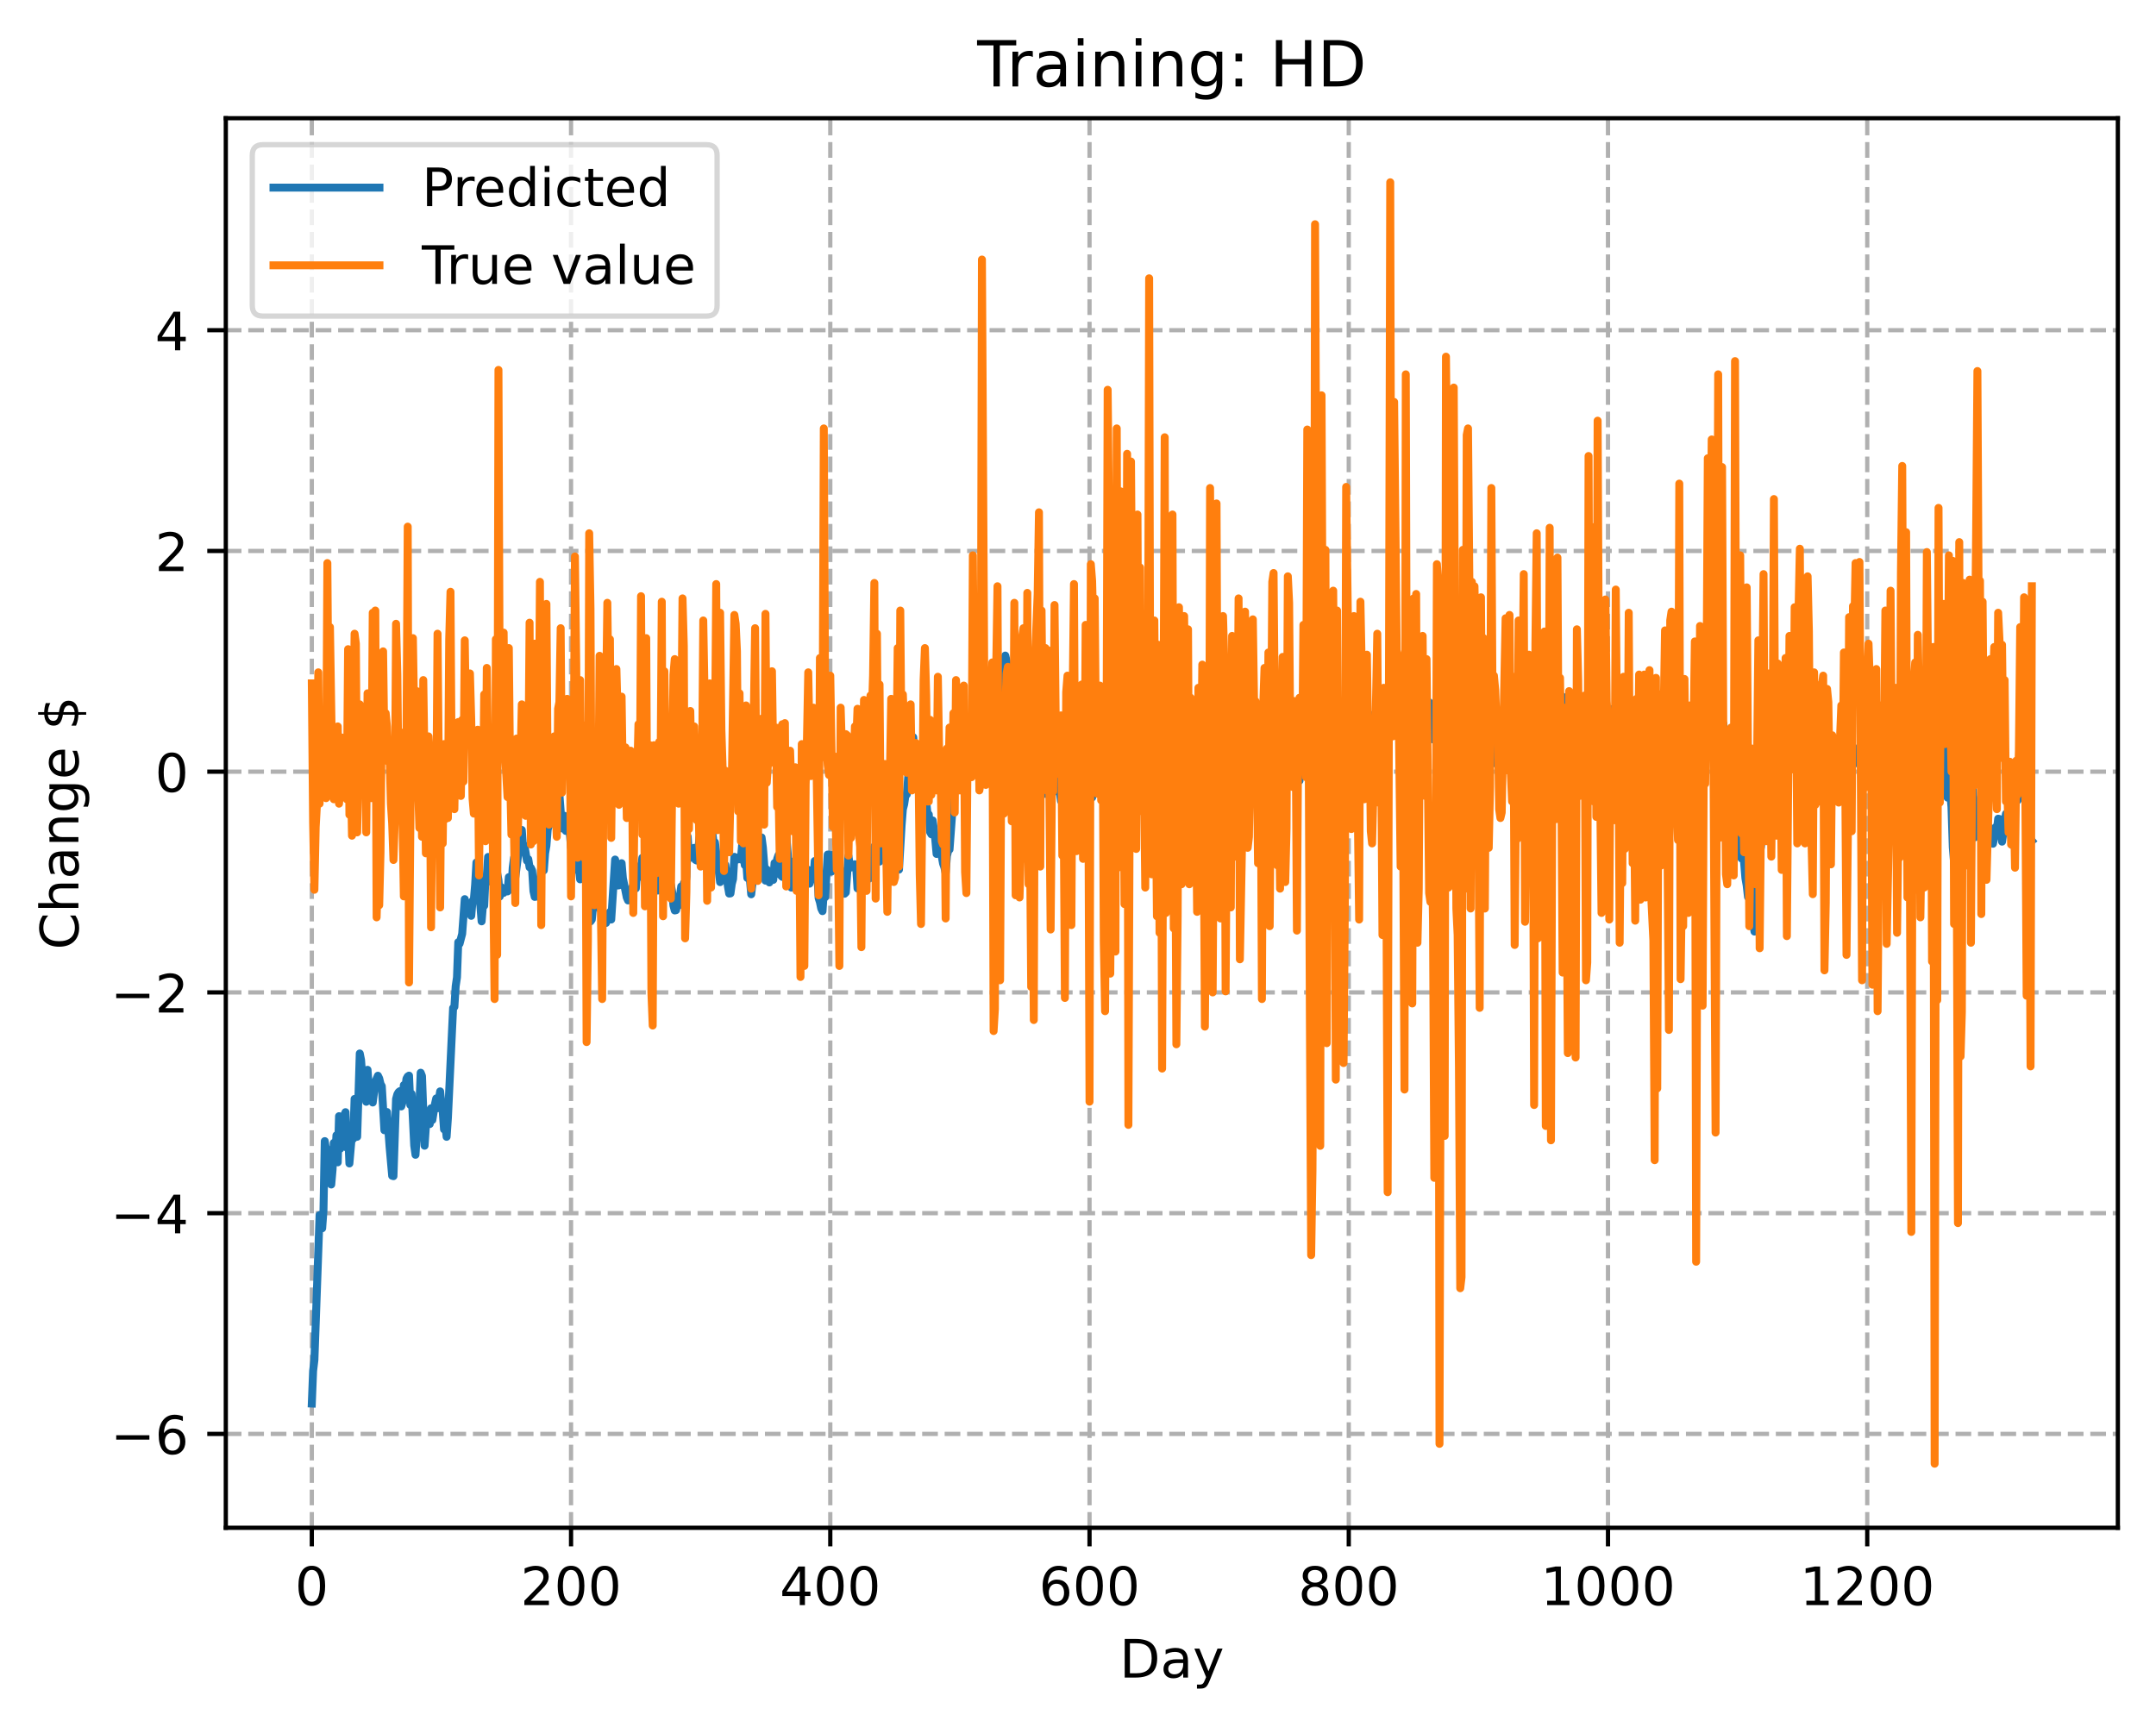 <?xml version="1.0" encoding="utf-8" standalone="no"?>
<!DOCTYPE svg PUBLIC "-//W3C//DTD SVG 1.1//EN"
  "http://www.w3.org/Graphics/SVG/1.1/DTD/svg11.dtd">
<!-- Created with matplotlib (https://matplotlib.org/) -->
<svg height="325.986pt" version="1.1" viewBox="0 0 406.94 325.986" width="406.94pt" xmlns="http://www.w3.org/2000/svg" xmlns:xlink="http://www.w3.org/1999/xlink">
 <defs>
  <style type="text/css">
*{stroke-linecap:butt;stroke-linejoin:round;}
  </style>
 </defs>
 <g id="figure_1">
  <g id="patch_1">
   <path d="M 0 325.986 
L 406.94 325.986 
L 406.94 0 
L 0 0 
z
" style="fill:#ffffff;"/>
  </g>
  <g id="axes_1">
   <g id="patch_2">
    <path d="M 42.62 288.43 
L 399.74 288.43 
L 399.74 22.318 
L 42.62 22.318 
z
" style="fill:#ffffff;"/>
   </g>
   <g id="matplotlib.axis_1">
    <g id="xtick_1">
     <g id="line2d_1">
      <path clip-path="url(#p29fab3bd25)" d="M 58.853 288.43 
L 58.853 22.318 
" style="fill:none;stroke:#b0b0b0;stroke-dasharray:2.96,1.28;stroke-dashoffset:0;stroke-width:0.8;"/>
     </g>
     <g id="line2d_2">
      <defs>
       <path d="M 0 0 
L 0 3.5 
" id="m850d599a99" style="stroke:#000000;stroke-width:0.8;"/>
      </defs>
      <g>
       <use style="stroke:#000000;stroke-width:0.8;" x="58.853" xlink:href="#m850d599a99" y="288.43"/>
      </g>
     </g>
     <g id="text_1">
      <!-- 0 -->
      <defs>
       <path d="M 31.781 66.406 
Q 24.172 66.406 20.328 58.906 
Q 16.5 51.422 16.5 36.375 
Q 16.5 21.391 20.328 13.891 
Q 24.172 6.391 31.781 6.391 
Q 39.453 6.391 43.281 13.891 
Q 47.125 21.391 47.125 36.375 
Q 47.125 51.422 43.281 58.906 
Q 39.453 66.406 31.781 66.406 
z
M 31.781 74.219 
Q 44.047 74.219 50.516 64.516 
Q 56.984 54.828 56.984 36.375 
Q 56.984 17.969 50.516 8.266 
Q 44.047 -1.422 31.781 -1.422 
Q 19.531 -1.422 13.062 8.266 
Q 6.594 17.969 6.594 36.375 
Q 6.594 54.828 13.062 64.516 
Q 19.531 74.219 31.781 74.219 
z
" id="DejaVuSans-48"/>
      </defs>
      <g transform="translate(55.672 303.029)scale(0.1 -0.1)">
       <use xlink:href="#DejaVuSans-48"/>
      </g>
     </g>
    </g>
    <g id="xtick_2">
     <g id="line2d_3">
      <path clip-path="url(#p29fab3bd25)" d="M 107.784 288.43 
L 107.784 22.318 
" style="fill:none;stroke:#b0b0b0;stroke-dasharray:2.96,1.28;stroke-dashoffset:0;stroke-width:0.8;"/>
     </g>
     <g id="line2d_4">
      <g>
       <use style="stroke:#000000;stroke-width:0.8;" x="107.784" xlink:href="#m850d599a99" y="288.43"/>
      </g>
     </g>
     <g id="text_2">
      <!-- 200 -->
      <defs>
       <path d="M 19.188 8.297 
L 53.609 8.297 
L 53.609 0 
L 7.328 0 
L 7.328 8.297 
Q 12.938 14.109 22.625 23.891 
Q 32.328 33.688 34.812 36.531 
Q 39.547 41.844 41.422 45.531 
Q 43.312 49.219 43.312 52.781 
Q 43.312 58.594 39.234 62.25 
Q 35.156 65.922 28.609 65.922 
Q 23.969 65.922 18.812 64.312 
Q 13.672 62.703 7.812 59.422 
L 7.812 69.391 
Q 13.766 71.781 18.938 73 
Q 24.125 74.219 28.422 74.219 
Q 39.75 74.219 46.484 68.547 
Q 53.219 62.891 53.219 53.422 
Q 53.219 48.922 51.531 44.891 
Q 49.859 40.875 45.406 35.406 
Q 44.188 33.984 37.641 27.219 
Q 31.109 20.453 19.188 8.297 
z
" id="DejaVuSans-50"/>
      </defs>
      <g transform="translate(98.24 303.029)scale(0.1 -0.1)">
       <use xlink:href="#DejaVuSans-50"/>
       <use x="63.623" xlink:href="#DejaVuSans-48"/>
       <use x="127.246" xlink:href="#DejaVuSans-48"/>
      </g>
     </g>
    </g>
    <g id="xtick_3">
     <g id="line2d_5">
      <path clip-path="url(#p29fab3bd25)" d="M 156.714 288.43 
L 156.714 22.318 
" style="fill:none;stroke:#b0b0b0;stroke-dasharray:2.96,1.28;stroke-dashoffset:0;stroke-width:0.8;"/>
     </g>
     <g id="line2d_6">
      <g>
       <use style="stroke:#000000;stroke-width:0.8;" x="156.714" xlink:href="#m850d599a99" y="288.43"/>
      </g>
     </g>
     <g id="text_3">
      <!-- 400 -->
      <defs>
       <path d="M 37.797 64.312 
L 12.891 25.391 
L 37.797 25.391 
z
M 35.203 72.906 
L 47.609 72.906 
L 47.609 25.391 
L 58.016 25.391 
L 58.016 17.188 
L 47.609 17.188 
L 47.609 0 
L 37.797 0 
L 37.797 17.188 
L 4.891 17.188 
L 4.891 26.703 
z
" id="DejaVuSans-52"/>
      </defs>
      <g transform="translate(147.17 303.029)scale(0.1 -0.1)">
       <use xlink:href="#DejaVuSans-52"/>
       <use x="63.623" xlink:href="#DejaVuSans-48"/>
       <use x="127.246" xlink:href="#DejaVuSans-48"/>
      </g>
     </g>
    </g>
    <g id="xtick_4">
     <g id="line2d_7">
      <path clip-path="url(#p29fab3bd25)" d="M 205.645 288.43 
L 205.645 22.318 
" style="fill:none;stroke:#b0b0b0;stroke-dasharray:2.96,1.28;stroke-dashoffset:0;stroke-width:0.8;"/>
     </g>
     <g id="line2d_8">
      <g>
       <use style="stroke:#000000;stroke-width:0.8;" x="205.645" xlink:href="#m850d599a99" y="288.43"/>
      </g>
     </g>
     <g id="text_4">
      <!-- 600 -->
      <defs>
       <path d="M 33.016 40.375 
Q 26.375 40.375 22.484 35.828 
Q 18.609 31.297 18.609 23.391 
Q 18.609 15.531 22.484 10.953 
Q 26.375 6.391 33.016 6.391 
Q 39.656 6.391 43.531 10.953 
Q 47.406 15.531 47.406 23.391 
Q 47.406 31.297 43.531 35.828 
Q 39.656 40.375 33.016 40.375 
z
M 52.594 71.297 
L 52.594 62.312 
Q 48.875 64.062 45.094 64.984 
Q 41.312 65.922 37.594 65.922 
Q 27.828 65.922 22.672 59.328 
Q 17.531 52.734 16.797 39.406 
Q 19.672 43.656 24.016 45.922 
Q 28.375 48.188 33.594 48.188 
Q 44.578 48.188 50.953 41.516 
Q 57.328 34.859 57.328 23.391 
Q 57.328 12.156 50.688 5.359 
Q 44.047 -1.422 33.016 -1.422 
Q 20.359 -1.422 13.672 8.266 
Q 6.984 17.969 6.984 36.375 
Q 6.984 53.656 15.188 63.938 
Q 23.391 74.219 37.203 74.219 
Q 40.922 74.219 44.703 73.484 
Q 48.484 72.75 52.594 71.297 
z
" id="DejaVuSans-54"/>
      </defs>
      <g transform="translate(196.101 303.029)scale(0.1 -0.1)">
       <use xlink:href="#DejaVuSans-54"/>
       <use x="63.623" xlink:href="#DejaVuSans-48"/>
       <use x="127.246" xlink:href="#DejaVuSans-48"/>
      </g>
     </g>
    </g>
    <g id="xtick_5">
     <g id="line2d_9">
      <path clip-path="url(#p29fab3bd25)" d="M 254.575 288.43 
L 254.575 22.318 
" style="fill:none;stroke:#b0b0b0;stroke-dasharray:2.96,1.28;stroke-dashoffset:0;stroke-width:0.8;"/>
     </g>
     <g id="line2d_10">
      <g>
       <use style="stroke:#000000;stroke-width:0.8;" x="254.575" xlink:href="#m850d599a99" y="288.43"/>
      </g>
     </g>
     <g id="text_5">
      <!-- 800 -->
      <defs>
       <path d="M 31.781 34.625 
Q 24.75 34.625 20.719 30.859 
Q 16.703 27.094 16.703 20.516 
Q 16.703 13.922 20.719 10.156 
Q 24.75 6.391 31.781 6.391 
Q 38.812 6.391 42.859 10.172 
Q 46.922 13.969 46.922 20.516 
Q 46.922 27.094 42.891 30.859 
Q 38.875 34.625 31.781 34.625 
z
M 21.922 38.812 
Q 15.578 40.375 12.031 44.719 
Q 8.5 49.078 8.5 55.328 
Q 8.5 64.062 14.719 69.141 
Q 20.953 74.219 31.781 74.219 
Q 42.672 74.219 48.875 69.141 
Q 55.078 64.062 55.078 55.328 
Q 55.078 49.078 51.531 44.719 
Q 48 40.375 41.703 38.812 
Q 48.828 37.156 52.797 32.312 
Q 56.781 27.484 56.781 20.516 
Q 56.781 9.906 50.312 4.234 
Q 43.844 -1.422 31.781 -1.422 
Q 19.734 -1.422 13.25 4.234 
Q 6.781 9.906 6.781 20.516 
Q 6.781 27.484 10.781 32.312 
Q 14.797 37.156 21.922 38.812 
z
M 18.312 54.391 
Q 18.312 48.734 21.844 45.562 
Q 25.391 42.391 31.781 42.391 
Q 38.141 42.391 41.719 45.562 
Q 45.312 48.734 45.312 54.391 
Q 45.312 60.062 41.719 63.234 
Q 38.141 66.406 31.781 66.406 
Q 25.391 66.406 21.844 63.234 
Q 18.312 60.062 18.312 54.391 
z
" id="DejaVuSans-56"/>
      </defs>
      <g transform="translate(245.032 303.029)scale(0.1 -0.1)">
       <use xlink:href="#DejaVuSans-56"/>
       <use x="63.623" xlink:href="#DejaVuSans-48"/>
       <use x="127.246" xlink:href="#DejaVuSans-48"/>
      </g>
     </g>
    </g>
    <g id="xtick_6">
     <g id="line2d_11">
      <path clip-path="url(#p29fab3bd25)" d="M 303.506 288.43 
L 303.506 22.318 
" style="fill:none;stroke:#b0b0b0;stroke-dasharray:2.96,1.28;stroke-dashoffset:0;stroke-width:0.8;"/>
     </g>
     <g id="line2d_12">
      <g>
       <use style="stroke:#000000;stroke-width:0.8;" x="303.506" xlink:href="#m850d599a99" y="288.43"/>
      </g>
     </g>
     <g id="text_6">
      <!-- 1000 -->
      <defs>
       <path d="M 12.406 8.297 
L 28.516 8.297 
L 28.516 63.922 
L 10.984 60.406 
L 10.984 69.391 
L 28.422 72.906 
L 38.281 72.906 
L 38.281 8.297 
L 54.391 8.297 
L 54.391 0 
L 12.406 0 
z
" id="DejaVuSans-49"/>
      </defs>
      <g transform="translate(290.781 303.029)scale(0.1 -0.1)">
       <use xlink:href="#DejaVuSans-49"/>
       <use x="63.623" xlink:href="#DejaVuSans-48"/>
       <use x="127.246" xlink:href="#DejaVuSans-48"/>
       <use x="190.869" xlink:href="#DejaVuSans-48"/>
      </g>
     </g>
    </g>
    <g id="xtick_7">
     <g id="line2d_13">
      <path clip-path="url(#p29fab3bd25)" d="M 352.437 288.43 
L 352.437 22.318 
" style="fill:none;stroke:#b0b0b0;stroke-dasharray:2.96,1.28;stroke-dashoffset:0;stroke-width:0.8;"/>
     </g>
     <g id="line2d_14">
      <g>
       <use style="stroke:#000000;stroke-width:0.8;" x="352.437" xlink:href="#m850d599a99" y="288.43"/>
      </g>
     </g>
     <g id="text_7">
      <!-- 1200 -->
      <g transform="translate(339.712 303.029)scale(0.1 -0.1)">
       <use xlink:href="#DejaVuSans-49"/>
       <use x="63.623" xlink:href="#DejaVuSans-50"/>
       <use x="127.246" xlink:href="#DejaVuSans-48"/>
       <use x="190.869" xlink:href="#DejaVuSans-48"/>
      </g>
     </g>
    </g>
    <g id="text_8">
     <!-- Day -->
     <defs>
      <path d="M 19.672 64.797 
L 19.672 8.109 
L 31.594 8.109 
Q 46.688 8.109 53.688 14.938 
Q 60.688 21.781 60.688 36.531 
Q 60.688 51.172 53.688 57.984 
Q 46.688 64.797 31.594 64.797 
z
M 9.812 72.906 
L 30.078 72.906 
Q 51.266 72.906 61.172 64.094 
Q 71.094 55.281 71.094 36.531 
Q 71.094 17.672 61.125 8.828 
Q 51.172 0 30.078 0 
L 9.812 0 
z
" id="DejaVuSans-68"/>
      <path d="M 34.281 27.484 
Q 23.391 27.484 19.188 25 
Q 14.984 22.516 14.984 16.5 
Q 14.984 11.719 18.141 8.906 
Q 21.297 6.109 26.703 6.109 
Q 34.188 6.109 38.703 11.406 
Q 43.219 16.703 43.219 25.484 
L 43.219 27.484 
z
M 52.203 31.203 
L 52.203 0 
L 43.219 0 
L 43.219 8.297 
Q 40.141 3.328 35.547 0.953 
Q 30.953 -1.422 24.312 -1.422 
Q 15.922 -1.422 10.953 3.297 
Q 6 8.016 6 15.922 
Q 6 25.141 12.172 29.828 
Q 18.359 34.516 30.609 34.516 
L 43.219 34.516 
L 43.219 35.406 
Q 43.219 41.609 39.141 45 
Q 35.062 48.391 27.688 48.391 
Q 23 48.391 18.547 47.266 
Q 14.109 46.141 10.016 43.891 
L 10.016 52.203 
Q 14.938 54.109 19.578 55.047 
Q 24.219 56 28.609 56 
Q 40.484 56 46.344 49.844 
Q 52.203 43.703 52.203 31.203 
z
" id="DejaVuSans-97"/>
      <path d="M 32.172 -5.078 
Q 28.375 -14.844 24.75 -17.812 
Q 21.141 -20.797 15.094 -20.797 
L 7.906 -20.797 
L 7.906 -13.281 
L 13.188 -13.281 
Q 16.891 -13.281 18.938 -11.516 
Q 21 -9.766 23.484 -3.219 
L 25.094 0.875 
L 2.984 54.688 
L 12.5 54.688 
L 29.594 11.922 
L 46.688 54.688 
L 56.203 54.688 
z
" id="DejaVuSans-121"/>
     </defs>
     <g transform="translate(211.307 316.707)scale(0.1 -0.1)">
      <use xlink:href="#DejaVuSans-68"/>
      <use x="77.002" xlink:href="#DejaVuSans-97"/>
      <use x="138.281" xlink:href="#DejaVuSans-121"/>
     </g>
    </g>
   </g>
   <g id="matplotlib.axis_2">
    <g id="ytick_1">
     <g id="line2d_15">
      <path clip-path="url(#p29fab3bd25)" d="M 42.62 270.708 
L 399.74 270.708 
" style="fill:none;stroke:#b0b0b0;stroke-dasharray:2.96,1.28;stroke-dashoffset:0;stroke-width:0.8;"/>
     </g>
     <g id="line2d_16">
      <defs>
       <path d="M 0 0 
L -3.5 0 
" id="md9bff32272" style="stroke:#000000;stroke-width:0.8;"/>
      </defs>
      <g>
       <use style="stroke:#000000;stroke-width:0.8;" x="42.62" xlink:href="#md9bff32272" y="270.708"/>
      </g>
     </g>
     <g id="text_9">
      <!-- −6 -->
      <defs>
       <path d="M 10.594 35.5 
L 73.188 35.5 
L 73.188 27.203 
L 10.594 27.203 
z
" id="DejaVuSans-8722"/>
      </defs>
      <g transform="translate(20.878 274.507)scale(0.1 -0.1)">
       <use xlink:href="#DejaVuSans-8722"/>
       <use x="83.789" xlink:href="#DejaVuSans-54"/>
      </g>
     </g>
    </g>
    <g id="ytick_2">
     <g id="line2d_17">
      <path clip-path="url(#p29fab3bd25)" d="M 42.62 229.034 
L 399.74 229.034 
" style="fill:none;stroke:#b0b0b0;stroke-dasharray:2.96,1.28;stroke-dashoffset:0;stroke-width:0.8;"/>
     </g>
     <g id="line2d_18">
      <g>
       <use style="stroke:#000000;stroke-width:0.8;" x="42.62" xlink:href="#md9bff32272" y="229.034"/>
      </g>
     </g>
     <g id="text_10">
      <!-- −4 -->
      <g transform="translate(20.878 232.833)scale(0.1 -0.1)">
       <use xlink:href="#DejaVuSans-8722"/>
       <use x="83.789" xlink:href="#DejaVuSans-52"/>
      </g>
     </g>
    </g>
    <g id="ytick_3">
     <g id="line2d_19">
      <path clip-path="url(#p29fab3bd25)" d="M 42.62 187.359 
L 399.74 187.359 
" style="fill:none;stroke:#b0b0b0;stroke-dasharray:2.96,1.28;stroke-dashoffset:0;stroke-width:0.8;"/>
     </g>
     <g id="line2d_20">
      <g>
       <use style="stroke:#000000;stroke-width:0.8;" x="42.62" xlink:href="#md9bff32272" y="187.359"/>
      </g>
     </g>
     <g id="text_11">
      <!-- −2 -->
      <g transform="translate(20.878 191.158)scale(0.1 -0.1)">
       <use xlink:href="#DejaVuSans-8722"/>
       <use x="83.789" xlink:href="#DejaVuSans-50"/>
      </g>
     </g>
    </g>
    <g id="ytick_4">
     <g id="line2d_21">
      <path clip-path="url(#p29fab3bd25)" d="M 42.62 145.685 
L 399.74 145.685 
" style="fill:none;stroke:#b0b0b0;stroke-dasharray:2.96,1.28;stroke-dashoffset:0;stroke-width:0.8;"/>
     </g>
     <g id="line2d_22">
      <g>
       <use style="stroke:#000000;stroke-width:0.8;" x="42.62" xlink:href="#md9bff32272" y="145.685"/>
      </g>
     </g>
     <g id="text_12">
      <!-- 0 -->
      <g transform="translate(29.258 149.484)scale(0.1 -0.1)">
       <use xlink:href="#DejaVuSans-48"/>
      </g>
     </g>
    </g>
    <g id="ytick_5">
     <g id="line2d_23">
      <path clip-path="url(#p29fab3bd25)" d="M 42.62 104.01 
L 399.74 104.01 
" style="fill:none;stroke:#b0b0b0;stroke-dasharray:2.96,1.28;stroke-dashoffset:0;stroke-width:0.8;"/>
     </g>
     <g id="line2d_24">
      <g>
       <use style="stroke:#000000;stroke-width:0.8;" x="42.62" xlink:href="#md9bff32272" y="104.01"/>
      </g>
     </g>
     <g id="text_13">
      <!-- 2 -->
      <g transform="translate(29.258 107.81)scale(0.1 -0.1)">
       <use xlink:href="#DejaVuSans-50"/>
      </g>
     </g>
    </g>
    <g id="ytick_6">
     <g id="line2d_25">
      <path clip-path="url(#p29fab3bd25)" d="M 42.62 62.336 
L 399.74 62.336 
" style="fill:none;stroke:#b0b0b0;stroke-dasharray:2.96,1.28;stroke-dashoffset:0;stroke-width:0.8;"/>
     </g>
     <g id="line2d_26">
      <g>
       <use style="stroke:#000000;stroke-width:0.8;" x="42.62" xlink:href="#md9bff32272" y="62.336"/>
      </g>
     </g>
     <g id="text_14">
      <!-- 4 -->
      <g transform="translate(29.258 66.135)scale(0.1 -0.1)">
       <use xlink:href="#DejaVuSans-52"/>
      </g>
     </g>
    </g>
    <g id="text_15">
     <!-- Change $ -->
     <defs>
      <path d="M 64.406 67.281 
L 64.406 56.891 
Q 59.422 61.531 53.781 63.812 
Q 48.141 66.109 41.797 66.109 
Q 29.297 66.109 22.656 58.469 
Q 16.016 50.828 16.016 36.375 
Q 16.016 21.969 22.656 14.328 
Q 29.297 6.688 41.797 6.688 
Q 48.141 6.688 53.781 8.984 
Q 59.422 11.281 64.406 15.922 
L 64.406 5.609 
Q 59.234 2.094 53.438 0.328 
Q 47.656 -1.422 41.219 -1.422 
Q 24.656 -1.422 15.125 8.703 
Q 5.609 18.844 5.609 36.375 
Q 5.609 53.953 15.125 64.078 
Q 24.656 74.219 41.219 74.219 
Q 47.75 74.219 53.531 72.484 
Q 59.328 70.75 64.406 67.281 
z
" id="DejaVuSans-67"/>
      <path d="M 54.891 33.016 
L 54.891 0 
L 45.906 0 
L 45.906 32.719 
Q 45.906 40.484 42.875 44.328 
Q 39.844 48.188 33.797 48.188 
Q 26.516 48.188 22.312 43.547 
Q 18.109 38.922 18.109 30.906 
L 18.109 0 
L 9.078 0 
L 9.078 75.984 
L 18.109 75.984 
L 18.109 46.188 
Q 21.344 51.125 25.703 53.562 
Q 30.078 56 35.797 56 
Q 45.219 56 50.047 50.172 
Q 54.891 44.344 54.891 33.016 
z
" id="DejaVuSans-104"/>
      <path d="M 54.891 33.016 
L 54.891 0 
L 45.906 0 
L 45.906 32.719 
Q 45.906 40.484 42.875 44.328 
Q 39.844 48.188 33.797 48.188 
Q 26.516 48.188 22.312 43.547 
Q 18.109 38.922 18.109 30.906 
L 18.109 0 
L 9.078 0 
L 9.078 54.688 
L 18.109 54.688 
L 18.109 46.188 
Q 21.344 51.125 25.703 53.562 
Q 30.078 56 35.797 56 
Q 45.219 56 50.047 50.172 
Q 54.891 44.344 54.891 33.016 
z
" id="DejaVuSans-110"/>
      <path d="M 45.406 27.984 
Q 45.406 37.75 41.375 43.109 
Q 37.359 48.484 30.078 48.484 
Q 22.859 48.484 18.828 43.109 
Q 14.797 37.75 14.797 27.984 
Q 14.797 18.266 18.828 12.891 
Q 22.859 7.516 30.078 7.516 
Q 37.359 7.516 41.375 12.891 
Q 45.406 18.266 45.406 27.984 
z
M 54.391 6.781 
Q 54.391 -7.172 48.188 -13.984 
Q 42 -20.797 29.203 -20.797 
Q 24.469 -20.797 20.266 -20.094 
Q 16.062 -19.391 12.109 -17.922 
L 12.109 -9.188 
Q 16.062 -11.328 19.922 -12.344 
Q 23.781 -13.375 27.781 -13.375 
Q 36.625 -13.375 41.016 -8.766 
Q 45.406 -4.156 45.406 5.172 
L 45.406 9.625 
Q 42.625 4.781 38.281 2.391 
Q 33.938 0 27.875 0 
Q 17.828 0 11.672 7.656 
Q 5.516 15.328 5.516 27.984 
Q 5.516 40.672 11.672 48.328 
Q 17.828 56 27.875 56 
Q 33.938 56 38.281 53.609 
Q 42.625 51.219 45.406 46.391 
L 45.406 54.688 
L 54.391 54.688 
z
" id="DejaVuSans-103"/>
      <path d="M 56.203 29.594 
L 56.203 25.203 
L 14.891 25.203 
Q 15.484 15.922 20.484 11.062 
Q 25.484 6.203 34.422 6.203 
Q 39.594 6.203 44.453 7.469 
Q 49.312 8.734 54.109 11.281 
L 54.109 2.781 
Q 49.266 0.734 44.188 -0.344 
Q 39.109 -1.422 33.891 -1.422 
Q 20.797 -1.422 13.156 6.188 
Q 5.516 13.812 5.516 26.812 
Q 5.516 40.234 12.766 48.109 
Q 20.016 56 32.328 56 
Q 43.359 56 49.781 48.891 
Q 56.203 41.797 56.203 29.594 
z
M 47.219 32.234 
Q 47.125 39.594 43.094 43.984 
Q 39.062 48.391 32.422 48.391 
Q 24.906 48.391 20.391 44.141 
Q 15.875 39.891 15.188 32.172 
z
" id="DejaVuSans-101"/>
      <path id="DejaVuSans-32"/>
      <path d="M 33.797 -14.703 
L 28.906 -14.703 
L 28.859 0 
Q 23.734 0.094 18.609 1.188 
Q 13.484 2.297 8.297 4.5 
L 8.297 13.281 
Q 13.281 10.156 18.375 8.562 
Q 23.484 6.984 28.906 6.938 
L 28.906 29.203 
Q 18.109 30.953 13.203 35.156 
Q 8.297 39.359 8.297 46.688 
Q 8.297 54.641 13.625 59.219 
Q 18.953 63.812 28.906 64.5 
L 28.906 75.984 
L 33.797 75.984 
L 33.797 64.656 
Q 38.328 64.453 42.578 63.688 
Q 46.828 62.938 50.875 61.625 
L 50.875 53.078 
Q 46.828 55.125 42.547 56.25 
Q 38.281 57.375 33.797 57.562 
L 33.797 36.719 
Q 44.875 35.016 50.094 30.609 
Q 55.328 26.219 55.328 18.609 
Q 55.328 10.359 49.781 5.594 
Q 44.234 0.828 33.797 0.094 
z
M 28.906 37.594 
L 28.906 57.625 
Q 23.25 56.984 20.266 54.391 
Q 17.281 51.812 17.281 47.516 
Q 17.281 43.312 20.031 40.969 
Q 22.797 38.625 28.906 37.594 
z
M 33.797 28.219 
L 33.797 7.078 
Q 39.984 7.906 43.141 10.594 
Q 46.297 13.281 46.297 17.672 
Q 46.297 21.969 43.281 24.5 
Q 40.281 27.047 33.797 28.219 
z
" id="DejaVuSans-36"/>
     </defs>
     <g transform="translate(14.798 179.288)rotate(-90)scale(0.1 -0.1)">
      <use xlink:href="#DejaVuSans-67"/>
      <use x="69.824" xlink:href="#DejaVuSans-104"/>
      <use x="133.203" xlink:href="#DejaVuSans-97"/>
      <use x="194.482" xlink:href="#DejaVuSans-110"/>
      <use x="257.861" xlink:href="#DejaVuSans-103"/>
      <use x="321.338" xlink:href="#DejaVuSans-101"/>
      <use x="382.861" xlink:href="#DejaVuSans-32"/>
      <use x="414.648" xlink:href="#DejaVuSans-36"/>
     </g>
    </g>
   </g>
   <g id="line2d_27">
    <path clip-path="url(#p29fab3bd25)" d="M 58.853 264.973 
L 59.098 258.816 
L 59.342 256.773 
L 60.321 229.393 
L 60.81 231.893 
L 61.055 228.548 
L 61.3 215.432 
L 61.544 217.183 
L 61.789 217.579 
L 62.034 217.09 
L 62.523 223.621 
L 62.767 220.845 
L 63.012 215.756 
L 63.257 218.518 
L 63.501 214.334 
L 63.746 219.437 
L 63.991 210.724 
L 64.235 216.854 
L 64.725 211.988 
L 64.969 210.511 
L 65.214 209.968 
L 65.459 216.667 
L 65.703 213.785 
L 65.948 219.65 
L 66.437 214.054 
L 66.682 214.982 
L 66.927 207.458 
L 67.171 214.414 
L 67.416 214.611 
L 67.905 198.884 
L 68.15 200.106 
L 68.639 206.793 
L 68.884 205.386 
L 69.128 208.005 
L 69.373 201.973 
L 69.618 205.416 
L 70.107 207.724 
L 70.352 208.141 
L 70.841 204.243 
L 71.33 203.085 
L 71.575 203.591 
L 71.82 204.621 
L 72.064 205.067 
L 72.554 213.377 
L 72.798 213.204 
L 73.043 209.937 
L 73.532 216.507 
L 74.022 221.978 
L 74.266 222.048 
L 74.755 207.484 
L 75 206.583 
L 75.245 206.171 
L 75.489 205.992 
L 75.734 208.881 
L 75.979 208.047 
L 76.223 204.855 
L 76.468 205.723 
L 76.713 203.662 
L 76.957 203.228 
L 77.202 203.068 
L 77.447 208.602 
L 77.691 206.513 
L 78.181 216.262 
L 78.425 218.01 
L 78.915 210.551 
L 79.159 208.673 
L 79.404 202.519 
L 79.649 203.143 
L 80.138 216.301 
L 80.383 212.726 
L 80.627 210.788 
L 80.872 211.955 
L 81.116 212.21 
L 81.361 209.233 
L 81.606 211.45 
L 82.095 208.434 
L 82.34 207.369 
L 82.584 209.222 
L 83.074 206.04 
L 83.318 208.579 
L 83.563 209.837 
L 83.808 213.206 
L 84.052 212.192 
L 84.297 214.619 
L 84.542 211.068 
L 85.52 190.307 
L 85.765 190.082 
L 86.01 186.187 
L 86.254 184.507 
L 86.499 177.876 
L 86.743 178.165 
L 87.233 176.294 
L 87.722 169.749 
L 87.967 171.095 
L 88.211 171.047 
L 88.456 171.308 
L 88.701 171.939 
L 88.945 172.896 
L 89.19 170.082 
L 89.435 169.87 
L 89.679 167.055 
L 89.924 162.825 
L 90.413 167.734 
L 90.903 173.941 
L 91.147 170.993 
L 91.392 170.996 
L 91.637 165.691 
L 91.881 165.371 
L 92.126 161.783 
L 92.371 164.788 
L 92.86 166.584 
L 93.104 166.609 
L 93.349 166.461 
L 93.594 169.089 
L 93.838 164.807 
L 94.083 166.159 
L 94.328 169.245 
L 94.572 167.478 
L 95.062 168.571 
L 95.551 167.879 
L 95.796 168.294 
L 96.04 165.597 
L 96.285 167.967 
L 96.53 167.836 
L 96.774 163.82 
L 97.019 161.912 
L 97.264 165.646 
L 98.242 157.961 
L 98.487 156.682 
L 98.731 160.032 
L 98.976 159.605 
L 99.465 162.496 
L 99.71 162.2 
L 99.955 163.737 
L 100.199 163.844 
L 100.444 164.362 
L 100.689 168.238 
L 100.933 169.326 
L 101.178 169.278 
L 101.423 167.777 
L 101.667 168.207 
L 101.912 166.753 
L 102.157 163.787 
L 102.401 163.819 
L 102.646 164.318 
L 102.891 161.068 
L 103.135 159.646 
L 103.38 156.579 
L 103.625 155.809 
L 103.869 152.463 
L 104.359 151.678 
L 104.603 151.91 
L 104.848 152.368 
L 105.337 149.563 
L 105.582 149.922 
L 106.071 156.398 
L 106.56 154.023 
L 106.805 156.875 
L 107.05 155.157 
L 107.294 154.41 
L 107.784 160.013 
L 108.028 158.954 
L 108.518 162.174 
L 108.762 164.202 
L 109.007 163.145 
L 109.252 163.793 
L 109.496 166.014 
L 109.741 164.449 
L 109.986 163.793 
L 110.23 162.166 
L 110.475 161.581 
L 110.964 164.044 
L 111.209 162.437 
L 111.453 173.963 
L 111.698 173.617 
L 112.187 168.457 
L 112.432 169.858 
L 112.677 169.202 
L 112.921 171.313 
L 113.166 171.512 
L 113.411 170.408 
L 113.9 173.828 
L 114.145 174.162 
L 114.389 174.243 
L 114.879 173.039 
L 115.123 172.181 
L 115.368 173.598 
L 116.102 162.275 
L 116.591 167.174 
L 116.836 167.132 
L 117.325 162.964 
L 117.57 165.798 
L 118.304 169.436 
L 118.548 169.994 
L 118.793 168.012 
L 119.038 169.063 
L 119.282 167.661 
L 119.527 167.15 
L 119.772 167.735 
L 120.016 167.716 
L 120.261 164.237 
L 120.506 165.646 
L 120.75 163.471 
L 120.995 163.858 
L 121.24 161.938 
L 121.484 164.282 
L 121.729 162.794 
L 121.974 162.547 
L 122.218 164.081 
L 122.463 164.21 
L 122.952 166.57 
L 123.197 164.657 
L 123.441 164.374 
L 123.686 163.87 
L 124.175 168.124 
L 124.42 164.479 
L 124.665 165.5 
L 124.909 161.61 
L 125.643 165.071 
L 125.888 163.989 
L 126.133 165.778 
L 126.622 167.048 
L 126.867 168.389 
L 127.111 170.957 
L 127.356 171.886 
L 127.601 171.831 
L 127.845 170.468 
L 128.09 170.967 
L 128.579 167.352 
L 128.824 170.626 
L 129.068 166.715 
L 129.313 167.62 
L 129.558 165.501 
L 129.802 157.95 
L 130.047 161.998 
L 130.292 161.947 
L 130.536 161.382 
L 130.781 161.911 
L 131.026 160.065 
L 131.27 162.341 
L 131.515 162.462 
L 131.76 161.13 
L 132.004 158.212 
L 132.249 156.952 
L 132.494 159.842 
L 132.738 160.205 
L 132.983 159.817 
L 133.228 161.978 
L 133.472 162.114 
L 133.717 160.334 
L 133.962 160.319 
L 134.206 157.494 
L 134.451 157.24 
L 134.695 159.114 
L 134.94 159.006 
L 135.919 166.535 
L 136.163 165.523 
L 136.408 163.071 
L 136.653 164.38 
L 136.897 163.284 
L 137.387 167.284 
L 137.631 168.697 
L 137.876 168.662 
L 138.121 166.878 
L 138.365 165.94 
L 138.61 161.762 
L 139.099 162.303 
L 139.344 161.859 
L 139.589 161.843 
L 139.833 162.263 
L 140.078 159.43 
L 140.322 160.639 
L 140.567 163.314 
L 140.812 162.197 
L 141.056 165.747 
L 141.301 165.768 
L 141.546 166.102 
L 141.79 168.832 
L 142.524 162.5 
L 143.014 159.705 
L 143.258 160.971 
L 143.503 160.685 
L 143.748 158.096 
L 143.992 159.983 
L 144.482 166.255 
L 144.726 164.143 
L 144.971 164.937 
L 145.216 166.599 
L 145.46 165.068 
L 145.705 164.824 
L 145.95 166.112 
L 146.194 162.931 
L 146.439 165.02 
L 146.683 162.167 
L 146.928 161.454 
L 147.173 164.739 
L 147.417 165.313 
L 147.662 165.55 
L 147.907 159.945 
L 148.396 157.598 
L 148.885 163.75 
L 149.13 165.19 
L 149.375 167.573 
L 149.619 166.025 
L 149.864 162.605 
L 150.109 162.82 
L 150.353 164.527 
L 150.598 162.546 
L 150.843 163.025 
L 151.087 164.354 
L 151.332 164.626 
L 151.577 164.461 
L 151.821 164.046 
L 152.066 164.301 
L 152.31 165.137 
L 152.555 164.223 
L 152.8 166.828 
L 153.044 165.8 
L 153.289 165.351 
L 153.534 165.939 
L 153.778 162.547 
L 154.023 162.989 
L 154.268 164.491 
L 154.512 169.551 
L 154.757 170.313 
L 155.002 171.512 
L 155.246 172.014 
L 155.491 168.294 
L 155.736 169.392 
L 156.225 161.331 
L 156.47 161.331 
L 156.714 162.371 
L 156.959 164.544 
L 157.204 161.39 
L 157.448 162.929 
L 157.693 162.133 
L 157.938 163.393 
L 158.427 163.482 
L 158.671 165.749 
L 158.916 166.351 
L 159.161 168.437 
L 159.405 168.729 
L 159.65 168.489 
L 160.139 161.61 
L 160.384 163.271 
L 160.629 163.777 
L 160.873 163.24 
L 161.118 163.395 
L 161.363 163.161 
L 161.607 163.864 
L 161.852 167.723 
L 162.097 166.841 
L 162.341 164.525 
L 162.586 165.561 
L 162.831 164.257 
L 163.075 163.857 
L 163.32 164.798 
L 163.565 162.213 
L 163.809 162.883 
L 164.054 165.871 
L 164.298 162.123 
L 164.543 163.832 
L 164.788 160.49 
L 165.032 159.784 
L 165.277 160.503 
L 165.522 161.625 
L 165.766 159.228 
L 166.011 162.662 
L 166.256 157.775 
L 166.5 158.713 
L 166.745 158.635 
L 167.234 151.8 
L 167.479 151.504 
L 167.724 147.941 
L 167.968 150.037 
L 168.213 154.128 
L 168.702 157.151 
L 169.192 161.595 
L 169.436 163.464 
L 169.681 164.173 
L 170.17 155.834 
L 170.415 152.77 
L 170.659 151.844 
L 170.904 150.179 
L 171.149 149.994 
L 171.883 141.196 
L 172.127 139.846 
L 172.372 139.182 
L 172.617 142.114 
L 172.861 141.864 
L 173.106 140.947 
L 173.351 141.075 
L 173.84 143.731 
L 174.085 144.776 
L 174.574 150.164 
L 174.819 151.29 
L 175.063 153.63 
L 175.308 153.759 
L 175.553 157.084 
L 175.797 157.508 
L 176.042 154.895 
L 176.531 158.491 
L 176.776 161.218 
L 177.265 159.56 
L 177.51 161.321 
L 177.754 161.683 
L 177.999 163.036 
L 178.244 163.718 
L 178.488 164.821 
L 178.733 161.602 
L 178.978 160.563 
L 179.222 160.372 
L 179.712 153.694 
L 180.201 143.161 
L 180.446 140.755 
L 180.69 143.163 
L 180.935 141.791 
L 181.18 141.536 
L 181.669 144.583 
L 181.914 144.984 
L 182.158 143.498 
L 182.647 137.902 
L 182.892 139.685 
L 183.137 138.819 
L 183.381 143.15 
L 183.871 145.802 
L 184.115 145.093 
L 184.36 144.784 
L 184.605 145.256 
L 185.094 138.836 
L 185.828 135.753 
L 186.073 134.596 
L 186.317 134.801 
L 186.562 137.298 
L 186.807 136.077 
L 187.051 136.393 
L 187.296 136.466 
L 187.541 134.79 
L 187.785 134.929 
L 188.274 131.598 
L 188.519 131.742 
L 188.764 132.48 
L 189.253 126.509 
L 189.498 125.702 
L 189.742 123.766 
L 190.966 128.817 
L 191.21 134.066 
L 191.455 131.991 
L 191.7 132.498 
L 191.944 130.752 
L 192.189 133.266 
L 192.678 143.309 
L 192.923 142.865 
L 193.168 141.644 
L 193.412 138.552 
L 193.657 140.412 
L 193.902 141.222 
L 194.146 137.321 
L 194.391 135.828 
L 194.635 135.873 
L 194.88 137.561 
L 195.125 140.107 
L 195.369 139.191 
L 195.614 138.95 
L 195.859 140.627 
L 196.103 138.795 
L 196.348 142.171 
L 196.837 145.666 
L 197.082 144.972 
L 197.327 149.879 
L 197.571 146.491 
L 198.061 148.796 
L 198.305 148.609 
L 198.55 149.682 
L 198.795 144.519 
L 199.039 144.711 
L 199.284 145.907 
L 199.529 149.406 
L 199.773 148.678 
L 200.018 149.409 
L 200.262 151.219 
L 200.507 150.109 
L 200.752 146.171 
L 200.996 148.054 
L 201.486 149.901 
L 201.73 153.915 
L 202.22 151.687 
L 202.464 146.56 
L 202.709 146.784 
L 202.954 147.341 
L 203.198 148.641 
L 203.443 147.587 
L 203.688 147.757 
L 203.932 148.142 
L 204.177 146.227 
L 204.666 148.573 
L 204.911 145.7 
L 205.156 145.506 
L 205.889 150.279 
L 206.134 150.576 
L 206.379 149.831 
L 206.868 143.768 
L 207.113 142.175 
L 207.357 143.081 
L 207.602 143.313 
L 207.847 144.856 
L 208.091 141.936 
L 208.336 143.545 
L 208.581 139.925 
L 209.315 144.73 
L 209.559 145.532 
L 209.804 144.857 
L 210.049 144.646 
L 210.293 144.766 
L 210.538 141.874 
L 210.783 142.749 
L 211.272 138.158 
L 212.006 142.432 
L 212.25 139.328 
L 212.495 140.707 
L 212.74 140.677 
L 213.229 143.493 
L 213.474 143.496 
L 213.718 143.976 
L 213.963 140.586 
L 214.208 140.338 
L 214.452 137.034 
L 214.697 139.694 
L 214.942 139.019 
L 215.186 143.738 
L 215.431 143.637 
L 215.92 146.406 
L 216.41 141.695 
L 216.654 144.414 
L 217.144 146.366 
L 217.388 144.873 
L 217.633 145.674 
L 218.122 148.497 
L 218.367 144.972 
L 218.611 145.5 
L 218.856 144.046 
L 219.101 141.828 
L 219.345 146.246 
L 219.59 142.534 
L 220.079 151.027 
L 220.324 148.094 
L 220.569 151.159 
L 220.813 147.016 
L 221.058 148.61 
L 221.303 145.544 
L 221.792 147.649 
L 222.037 145.749 
L 222.281 146.416 
L 222.526 143.7 
L 222.771 143.004 
L 223.26 146.42 
L 223.505 143.693 
L 223.994 142.045 
L 224.238 143.911 
L 224.728 145.977 
L 224.972 147.779 
L 225.217 153.255 
L 225.462 153.675 
L 225.951 158.201 
L 226.44 162.021 
L 226.685 161.705 
L 226.93 162.325 
L 227.174 163.254 
L 227.419 162.597 
L 227.664 162.327 
L 228.153 163.565 
L 228.642 164.385 
L 228.887 162.793 
L 229.132 163.817 
L 229.621 161.168 
L 229.865 162.21 
L 230.11 159.48 
L 230.355 158.354 
L 231.089 152.486 
L 231.333 152.363 
L 231.578 150.031 
L 231.823 150.255 
L 232.312 147.946 
L 232.557 144.927 
L 233.291 141.089 
L 234.269 146.868 
L 234.514 148.1 
L 234.759 147.145 
L 235.248 148.962 
L 235.493 149.608 
L 235.737 147.843 
L 236.226 149.085 
L 236.471 146.507 
L 236.716 147.563 
L 236.96 147.72 
L 237.205 145.832 
L 237.694 148.379 
L 237.939 148.632 
L 238.184 145.879 
L 238.428 146.209 
L 238.673 144.196 
L 238.918 145.337 
L 239.162 147.258 
L 239.407 144.933 
L 239.652 146.176 
L 239.896 146.823 
L 240.141 145.819 
L 240.386 147.141 
L 240.875 145.122 
L 241.12 144.275 
L 241.364 140.938 
L 241.609 141.795 
L 242.098 136.917 
L 242.343 137.971 
L 242.587 137.619 
L 242.832 138.89 
L 243.077 138.269 
L 243.566 142.561 
L 244.055 146.032 
L 244.3 144.716 
L 244.545 145.223 
L 244.789 145.292 
L 245.034 145.919 
L 245.279 147.39 
L 245.523 145.104 
L 245.768 141.475 
L 246.257 143.81 
L 246.502 145.756 
L 246.747 145.217 
L 246.991 146.475 
L 247.236 145.27 
L 247.481 145.728 
L 247.725 146.622 
L 248.214 145.521 
L 248.459 145.453 
L 248.704 145.718 
L 248.948 145.767 
L 249.193 149.079 
L 249.438 148.028 
L 249.927 150.557 
L 250.172 148.129 
L 250.416 148.223 
L 250.661 147.505 
L 250.906 146.171 
L 251.15 145.462 
L 251.64 147.018 
L 252.129 140.904 
L 252.374 140.264 
L 252.618 140.353 
L 252.863 140.765 
L 253.108 140.876 
L 253.597 143.416 
L 253.841 144.963 
L 254.086 143.697 
L 254.331 145.76 
L 254.575 145.658 
L 254.82 146.614 
L 255.065 143.041 
L 255.309 144.379 
L 255.799 142.737 
L 256.043 140.344 
L 256.288 142.748 
L 256.777 136.914 
L 257.267 136.893 
L 257.511 133.113 
L 257.756 134.178 
L 258.001 136.379 
L 258.245 136.704 
L 258.49 134.918 
L 258.979 139.352 
L 259.224 139.622 
L 259.713 134.198 
L 259.958 134.624 
L 260.202 134.577 
L 260.447 134.756 
L 260.692 137.17 
L 261.181 138.722 
L 261.426 139.26 
L 261.67 136.631 
L 261.915 137.634 
L 262.16 134.396 
L 262.404 135.553 
L 262.649 135.437 
L 262.894 135.123 
L 263.138 132.66 
L 263.383 133.498 
L 263.628 133.301 
L 263.872 132.912 
L 264.117 132.929 
L 264.362 133.293 
L 264.606 134.405 
L 264.851 134.903 
L 265.096 133.345 
L 265.34 134.207 
L 265.585 132.194 
L 265.829 126.919 
L 266.074 129.118 
L 266.319 129.533 
L 266.563 131.15 
L 266.808 131.949 
L 267.053 129.768 
L 267.297 130.707 
L 267.542 130.886 
L 268.031 132.724 
L 268.276 132.982 
L 268.521 134.345 
L 268.765 136.444 
L 269.255 133.878 
L 269.499 132.491 
L 269.744 132.574 
L 270.478 139.595 
L 270.723 139.122 
L 270.967 139.922 
L 271.212 139.824 
L 271.457 141.979 
L 271.701 142.324 
L 271.946 144.111 
L 272.435 139.073 
L 272.924 143.978 
L 273.169 141.441 
L 273.414 141.386 
L 273.903 138.813 
L 274.148 137.014 
L 274.392 136.205 
L 274.637 136.774 
L 274.882 138.64 
L 275.126 136.965 
L 275.616 140.496 
L 275.86 140.618 
L 276.105 138.833 
L 276.35 135.438 
L 276.594 138.262 
L 276.839 138.076 
L 277.084 139.576 
L 277.328 138.047 
L 277.573 140.679 
L 278.062 137.513 
L 278.307 139.663 
L 278.551 137.302 
L 278.796 137.824 
L 279.041 138.625 
L 279.285 140.332 
L 279.53 140.154 
L 279.775 138.657 
L 280.019 139.068 
L 280.264 138.43 
L 280.509 138.916 
L 280.753 138.999 
L 280.998 141.541 
L 281.243 139.306 
L 281.487 139.16 
L 281.732 142.315 
L 282.221 144.1 
L 282.466 142.766 
L 282.711 142.37 
L 283.2 144.098 
L 283.445 143.425 
L 283.934 140.391 
L 284.178 140.167 
L 284.423 141.591 
L 284.668 140.851 
L 284.912 140.892 
L 285.157 142.553 
L 285.402 142.613 
L 285.646 143.05 
L 285.891 142.861 
L 286.136 143.605 
L 286.38 140.334 
L 286.87 143.037 
L 287.114 140.32 
L 287.359 141.948 
L 287.604 141.854 
L 287.848 141.15 
L 288.093 141.502 
L 288.338 142.082 
L 289.072 141.576 
L 289.316 140.607 
L 289.561 142.876 
L 289.805 141.781 
L 290.05 142.176 
L 290.295 140.695 
L 290.539 141.802 
L 290.784 142.104 
L 291.273 138.854 
L 291.518 140.822 
L 291.763 141.161 
L 292.007 138.46 
L 292.497 141.042 
L 292.741 137.121 
L 292.986 137.023 
L 293.231 135.177 
L 293.475 134.79 
L 293.72 134.65 
L 293.965 136.173 
L 294.209 135.405 
L 294.454 133.734 
L 294.699 132.951 
L 294.943 131.517 
L 295.188 133.714 
L 295.433 132.689 
L 295.922 136.656 
L 296.166 138.075 
L 296.656 138.902 
L 296.9 138.169 
L 297.145 140.297 
L 297.39 140.789 
L 297.634 141.722 
L 297.879 141.506 
L 298.124 141.946 
L 298.368 137.777 
L 298.613 138.219 
L 298.858 136.911 
L 299.102 136.873 
L 299.347 138.775 
L 299.592 139.171 
L 300.081 136.698 
L 300.326 136.811 
L 300.57 137.466 
L 300.815 138.725 
L 301.06 138.475 
L 301.304 137.078 
L 301.549 138.246 
L 301.793 138.138 
L 302.283 136.138 
L 302.527 137.817 
L 302.772 136.628 
L 303.017 137.723 
L 303.506 135.957 
L 303.751 136.594 
L 303.995 135.807 
L 304.24 133.877 
L 304.974 141.324 
L 305.463 143.654 
L 305.708 141.515 
L 305.953 141.808 
L 306.197 144.319 
L 306.442 143.747 
L 306.687 143.58 
L 306.931 144.913 
L 307.176 143.911 
L 307.42 144.323 
L 307.665 141.604 
L 307.91 141.228 
L 308.399 137.37 
L 308.888 133.635 
L 309.133 135.44 
L 309.378 135.624 
L 309.622 132.528 
L 309.867 132.122 
L 310.112 131.019 
L 310.356 130.932 
L 310.601 131.388 
L 310.846 129.384 
L 311.09 129.632 
L 311.58 135.907 
L 311.824 135.475 
L 312.069 135.951 
L 312.314 136.174 
L 312.803 140.058 
L 313.048 140.991 
L 313.537 144.803 
L 314.026 140.948 
L 314.515 140.56 
L 314.76 140.023 
L 315.005 138.467 
L 315.249 140.401 
L 315.494 138.801 
L 315.739 139.813 
L 315.983 137.534 
L 316.228 130.561 
L 316.473 134.516 
L 316.717 133.306 
L 316.962 131.041 
L 317.207 134.595 
L 317.451 136.234 
L 317.696 138.64 
L 317.941 139.458 
L 318.185 141.809 
L 318.43 141.156 
L 318.675 141.297 
L 318.919 142.384 
L 319.164 142.554 
L 319.408 142.424 
L 319.653 142.743 
L 319.898 144.652 
L 321.121 138.958 
L 321.61 142.495 
L 321.855 139.913 
L 322.1 139.791 
L 322.344 141.775 
L 322.589 142.545 
L 322.834 141.4 
L 323.323 141.958 
L 323.568 140.773 
L 323.812 140.951 
L 324.302 140.122 
L 324.546 141.446 
L 324.791 138.319 
L 325.036 139.446 
L 325.28 136.614 
L 325.525 139.12 
L 325.769 139.792 
L 326.014 142.036 
L 326.259 141.493 
L 326.503 142.608 
L 327.237 139.491 
L 327.482 139.888 
L 327.971 149.411 
L 328.216 156.217 
L 328.705 162.07 
L 328.95 159.745 
L 329.439 165.776 
L 329.684 167.16 
L 329.929 169.347 
L 330.173 169.569 
L 331.152 175.869 
L 331.396 174.599 
L 331.641 167.844 
L 332.13 161.148 
L 332.375 159.843 
L 332.864 154.602 
L 333.598 144.557 
L 333.843 143.8 
L 334.088 145.443 
L 334.577 143.164 
L 334.822 139.978 
L 335.066 140.467 
L 335.311 145.792 
L 336.045 143.815 
L 336.29 144.774 
L 336.534 142.785 
L 336.779 142.143 
L 337.024 141.866 
L 337.268 144.689 
L 337.513 141.724 
L 337.757 140.311 
L 338.002 140.823 
L 338.491 138.702 
L 338.736 138.555 
L 338.981 141.81 
L 339.47 142.171 
L 339.715 144.8 
L 339.959 144.411 
L 340.204 143.329 
L 340.449 145.082 
L 340.693 145.918 
L 340.938 144.677 
L 341.183 144.083 
L 341.427 146.201 
L 341.672 144.407 
L 341.917 145.911 
L 342.161 145.811 
L 342.651 142.689 
L 342.895 139.866 
L 343.14 141.841 
L 343.384 142.717 
L 343.629 142.025 
L 343.874 142.008 
L 344.118 140.306 
L 344.363 143.45 
L 344.608 143.703 
L 345.097 140.428 
L 345.342 140.098 
L 345.586 141.484 
L 346.076 141.847 
L 346.32 140.616 
L 346.565 141.099 
L 346.81 139.957 
L 347.054 140.985 
L 347.299 147.868 
L 347.544 147.468 
L 347.788 145.647 
L 348.033 146.585 
L 348.278 146.278 
L 348.522 144.96 
L 348.767 144.778 
L 349.012 142.96 
L 349.256 144.95 
L 349.501 142.67 
L 349.745 144.442 
L 349.99 143.234 
L 350.235 142.768 
L 350.479 143.681 
L 350.724 143.162 
L 350.969 141.032 
L 351.458 143.766 
L 351.703 141.152 
L 352.192 144.938 
L 352.437 143.234 
L 352.926 143.428 
L 353.171 142.939 
L 353.415 140.654 
L 353.66 141.553 
L 354.149 137.834 
L 354.394 135.321 
L 354.639 134.645 
L 354.883 136.892 
L 355.128 137.753 
L 355.372 135.751 
L 355.617 134.772 
L 355.862 135.257 
L 356.106 136.574 
L 356.351 134.948 
L 356.596 135.17 
L 356.84 139.125 
L 357.085 139.388 
L 357.33 139.928 
L 357.574 141.415 
L 357.819 141.434 
L 358.064 142.627 
L 358.308 141.626 
L 358.553 142.255 
L 358.798 143.519 
L 359.042 147.905 
L 359.287 147.991 
L 359.532 147.578 
L 360.021 143.761 
L 360.755 145.947 
L 361 144.431 
L 361.244 145.044 
L 361.489 141.734 
L 361.733 141.846 
L 361.978 140.126 
L 362.223 139.704 
L 362.467 138.856 
L 362.712 142.224 
L 362.957 141.607 
L 363.201 142.765 
L 363.446 139.663 
L 363.691 142.251 
L 363.935 139.236 
L 364.18 138.54 
L 364.669 143.296 
L 364.914 146.052 
L 365.159 146.343 
L 365.403 149.006 
L 365.648 144.749 
L 365.893 145.503 
L 366.137 144.795 
L 366.382 140.709 
L 366.627 140.812 
L 366.871 140.701 
L 367.116 145.045 
L 367.36 146.892 
L 367.605 150.588 
L 367.85 149.413 
L 368.094 149.596 
L 368.339 152.379 
L 368.584 159.929 
L 369.073 165.845 
L 369.318 167.835 
L 369.562 167.006 
L 370.052 156.119 
L 370.296 153.223 
L 370.541 154.264 
L 370.786 152.182 
L 371.03 154.788 
L 371.275 153.516 
L 371.764 147.617 
L 372.009 150.471 
L 372.254 147.733 
L 372.498 151.209 
L 372.743 158.081 
L 372.988 157.153 
L 373.232 152.784 
L 373.477 155.699 
L 373.966 150.406 
L 374.211 151.22 
L 374.455 153.279 
L 374.7 153.199 
L 375.434 156.96 
L 375.679 157.127 
L 376.168 159.288 
L 376.413 158.026 
L 376.657 156.162 
L 376.902 156.785 
L 377.147 154.563 
L 377.391 154.613 
L 377.636 155.499 
L 377.881 158.895 
L 378.615 153.644 
L 378.859 155.559 
L 379.104 155.37 
L 379.348 155.824 
L 379.838 159.545 
L 380.327 151.703 
L 380.572 148.364 
L 380.816 151.103 
L 381.061 150.047 
L 381.55 146.456 
L 381.795 147.351 
L 382.284 144.848 
L 382.529 146.094 
L 383.018 155.247 
L 383.263 158.409 
L 383.508 158.718 
L 383.508 158.718 
" style="fill:none;stroke:#1f77b4;stroke-linecap:square;stroke-width:1.5;"/>
   </g>
   <g id="line2d_28">
    <path clip-path="url(#p29fab3bd25)" d="M 58.853 129.015 
L 59.098 155.27 
L 59.342 167.981 
L 59.587 156.103 
L 59.832 151.728 
L 60.076 126.931 
L 60.321 151.728 
L 60.566 137.35 
L 60.81 137.558 
L 61.055 138.183 
L 61.3 147.56 
L 61.544 150.686 
L 61.789 106.302 
L 62.034 139.642 
L 62.278 118.388 
L 62.767 149.019 
L 63.012 150.894 
L 63.257 139.017 
L 63.501 147.56 
L 63.746 137.142 
L 63.991 151.728 
L 64.235 148.602 
L 64.48 139.225 
L 64.725 150.269 
L 64.969 142.976 
L 65.214 144.851 
L 65.459 150.894 
L 65.703 122.556 
L 65.948 153.811 
L 66.193 144.851 
L 66.437 157.77 
L 66.927 119.638 
L 67.171 121.514 
L 67.416 157.145 
L 67.905 132.974 
L 68.15 149.644 
L 68.395 142.768 
L 68.639 146.31 
L 68.884 138.809 
L 69.128 157.145 
L 69.373 130.89 
L 69.862 141.517 
L 70.107 150.686 
L 70.352 115.679 
L 70.596 146.31 
L 70.841 115.262 
L 71.086 173.19 
L 71.33 165.063 
L 71.575 170.898 
L 71.82 160.896 
L 72.064 134.224 
L 72.309 122.972 
L 72.554 141.309 
L 72.798 134.641 
L 73.043 137.142 
L 73.288 143.809 
L 73.532 142.559 
L 73.777 151.728 
L 74.022 155.478 
L 74.266 162.355 
L 74.511 154.853 
L 74.755 117.763 
L 75 127.348 
L 75.245 150.686 
L 75.489 138.183 
L 75.734 140.684 
L 76.223 169.231 
L 76.468 143.601 
L 76.713 141.517 
L 76.957 99.426 
L 77.202 185.484 
L 77.691 127.556 
L 77.936 120.472 
L 78.181 135.475 
L 78.425 140.059 
L 78.67 130.474 
L 78.915 148.81 
L 79.159 156.312 
L 79.404 131.724 
L 79.649 157.979 
L 79.893 128.39 
L 80.383 161.104 
L 80.872 139.017 
L 81.116 143.393 
L 81.361 175.065 
L 81.606 148.81 
L 81.85 144.851 
L 82.095 156.52 
L 82.34 152.978 
L 82.584 119.638 
L 83.074 171.315 
L 83.318 141.517 
L 83.563 159.229 
L 83.808 140.476 
L 84.052 154.645 
L 84.297 147.143 
L 84.542 154.436 
L 84.786 120.68 
L 85.031 111.72 
L 85.276 149.436 
L 85.52 148.185 
L 85.765 152.769 
L 86.01 137.767 
L 86.254 146.727 
L 86.499 136.308 
L 86.988 150.269 
L 87.233 135.891 
L 87.477 147.56 
L 87.722 120.889 
L 87.967 136.933 
L 88.211 139.85 
L 88.456 130.89 
L 88.701 127.14 
L 88.945 135.891 
L 89.19 150.686 
L 89.435 153.603 
L 89.679 144.851 
L 89.924 152.353 
L 90.169 137.767 
L 90.413 165.272 
L 90.658 145.06 
L 90.903 139.85 
L 91.147 153.186 
L 91.392 131.099 
L 91.637 158.812 
L 91.881 126.098 
L 92.126 142.976 
L 92.371 147.977 
L 92.615 141.934 
L 92.86 145.06 
L 93.349 188.609 
L 93.594 120.68 
L 93.838 180.275 
L 94.083 69.837 
L 94.328 135.266 
L 94.572 136.516 
L 94.817 134.641 
L 95.062 119.43 
L 95.306 141.934 
L 95.796 150.477 
L 96.04 122.347 
L 96.285 146.727 
L 96.53 157.562 
L 96.774 145.476 
L 97.264 170.481 
L 97.508 139.434 
L 97.753 157.354 
L 97.998 143.809 
L 98.242 144.226 
L 98.487 132.974 
L 98.731 147.56 
L 98.976 133.599 
L 99.221 154.02 
L 99.465 142.976 
L 99.71 147.977 
L 99.955 117.555 
L 100.199 159.437 
L 100.444 138.809 
L 100.689 158.812 
L 100.933 121.514 
L 101.178 146.102 
L 101.423 135.475 
L 101.667 141.309 
L 101.912 109.845 
L 102.157 174.649 
L 102.401 140.892 
L 102.646 138.6 
L 102.891 152.353 
L 103.135 114.012 
L 103.38 148.602 
L 103.625 155.687 
L 103.869 147.769 
L 104.114 143.809 
L 104.359 146.102 
L 104.603 139.017 
L 104.848 152.353 
L 105.092 157.979 
L 105.337 133.808 
L 105.582 132.557 
L 105.826 118.596 
L 106.071 149.644 
L 106.316 138.392 
L 106.56 136.308 
L 106.805 142.768 
L 107.05 131.932 
L 107.294 132.141 
L 107.539 134.016 
L 107.784 169.231 
L 108.028 143.393 
L 108.273 147.769 
L 108.518 105.052 
L 108.762 125.264 
L 109.007 161.938 
L 109.496 128.39 
L 109.741 152.561 
L 109.986 146.727 
L 110.23 161.938 
L 110.475 136.933 
L 110.719 196.736 
L 110.964 177.566 
L 111.209 100.676 
L 111.453 114.846 
L 111.698 166.73 
L 111.943 148.185 
L 112.187 170.898 
L 112.432 142.976 
L 112.677 144.435 
L 112.921 155.062 
L 113.166 123.806 
L 113.411 171.94 
L 113.655 188.609 
L 113.9 146.727 
L 114.145 152.144 
L 114.634 113.804 
L 114.879 133.182 
L 115.123 120.68 
L 115.368 158.187 
L 115.613 136.516 
L 115.857 136.933 
L 116.102 134.016 
L 116.346 126.306 
L 116.591 135.683 
L 116.836 151.936 
L 117.08 136.1 
L 117.325 131.516 
L 117.57 148.602 
L 117.814 149.436 
L 118.059 141.101 
L 118.304 154.436 
L 118.793 143.393 
L 119.038 141.726 
L 119.282 144.018 
L 119.527 172.356 
L 119.772 150.894 
L 120.016 147.143 
L 120.261 147.143 
L 120.506 136.725 
L 120.75 153.811 
L 120.995 112.554 
L 121.24 157.562 
L 121.484 137.558 
L 121.729 171.106 
L 121.974 120.472 
L 122.218 167.981 
L 122.463 140.892 
L 122.707 140.684 
L 122.952 187.359 
L 123.197 193.61 
L 123.441 140.684 
L 123.686 149.227 
L 123.931 164.855 
L 124.175 157.354 
L 124.42 140.059 
L 124.665 147.977 
L 124.909 113.596 
L 125.154 172.982 
L 125.399 126.723 
L 125.888 157.354 
L 126.133 157.979 
L 126.377 140.684 
L 126.622 169.648 
L 127.111 127.348 
L 127.356 124.431 
L 127.601 136.516 
L 127.845 138.183 
L 128.09 151.728 
L 128.334 136.725 
L 128.579 140.267 
L 128.824 112.97 
L 129.068 121.93 
L 129.313 177.149 
L 129.558 168.397 
L 129.802 142.976 
L 130.047 156.52 
L 130.292 134.224 
L 130.536 147.977 
L 130.781 147.977 
L 131.026 137.142 
L 131.515 154.853 
L 131.76 147.769 
L 132.004 159.229 
L 132.249 163.605 
L 132.494 148.394 
L 132.738 117.138 
L 133.228 145.06 
L 133.472 170.064 
L 133.962 129.015 
L 134.206 167.564 
L 134.451 147.143 
L 134.695 140.684 
L 134.94 141.101 
L 135.185 110.262 
L 135.429 156.729 
L 135.674 149.644 
L 135.919 115.679 
L 136.163 137.767 
L 136.408 145.476 
L 136.653 164.438 
L 136.897 145.476 
L 137.142 152.978 
L 137.387 150.477 
L 137.631 160.896 
L 137.876 150.061 
L 138.121 147.977 
L 138.61 116.096 
L 138.855 117.763 
L 139.099 122.972 
L 139.344 153.186 
L 139.589 130.89 
L 139.833 158.812 
L 140.078 144.018 
L 140.322 159.229 
L 140.567 133.808 
L 140.812 133.182 
L 141.301 145.476 
L 141.546 164.438 
L 141.79 167.772 
L 142.524 118.596 
L 142.769 150.686 
L 143.014 166.314 
L 143.258 137.558 
L 143.503 155.478 
L 143.748 135.683 
L 143.992 143.809 
L 144.237 155.687 
L 144.482 115.888 
L 144.726 147.769 
L 144.971 143.809 
L 145.216 134.849 
L 145.46 144.018 
L 145.705 126.723 
L 145.95 143.809 
L 146.194 139.434 
L 146.439 137.35 
L 146.683 152.353 
L 146.928 148.394 
L 147.173 162.146 
L 147.417 137.35 
L 147.662 136.725 
L 147.907 153.186 
L 148.151 136.516 
L 148.396 167.356 
L 148.641 144.851 
L 148.885 144.435 
L 149.13 141.726 
L 149.619 156.937 
L 150.109 144.851 
L 150.353 168.189 
L 150.598 150.269 
L 150.843 154.02 
L 151.087 184.442 
L 151.332 140.476 
L 151.577 147.352 
L 151.821 182.358 
L 152.066 148.185 
L 152.31 139.642 
L 152.555 126.931 
L 152.8 139.642 
L 153.044 146.518 
L 153.534 133.599 
L 153.778 139.225 
L 154.023 138.6 
L 154.512 169.022 
L 154.757 124.222 
L 155.002 140.267 
L 155.246 142.976 
L 155.491 80.881 
L 155.736 130.682 
L 155.98 140.059 
L 156.225 144.435 
L 156.47 146.31 
L 156.714 127.556 
L 157.204 156.103 
L 157.448 142.768 
L 157.938 164.23 
L 158.182 160.896 
L 158.427 182.358 
L 158.671 133.599 
L 158.916 141.517 
L 159.161 140.684 
L 159.405 147.143 
L 159.65 138.6 
L 159.895 138.809 
L 160.139 161.521 
L 160.384 149.644 
L 160.629 158.187 
L 161.118 144.851 
L 161.363 137.142 
L 161.607 140.476 
L 161.852 133.808 
L 162.097 157.145 
L 162.341 159.854 
L 162.586 178.816 
L 162.831 146.102 
L 163.075 132.141 
L 163.32 166.105 
L 163.565 168.189 
L 163.809 140.059 
L 164.054 147.352 
L 164.298 131.307 
L 164.543 135.058 
L 164.788 127.556 
L 165.032 110.053 
L 165.277 169.648 
L 165.522 119.638 
L 165.766 153.811 
L 166.011 129.223 
L 166.256 159.229 
L 166.5 145.893 
L 166.745 149.436 
L 166.99 144.226 
L 167.479 172.148 
L 167.724 152.769 
L 167.968 146.31 
L 168.213 131.932 
L 168.458 134.016 
L 168.702 166.522 
L 168.947 165.689 
L 169.436 122.347 
L 169.681 163.605 
L 169.926 115.262 
L 170.17 143.184 
L 170.415 131.099 
L 170.659 137.35 
L 170.904 135.058 
L 171.149 145.893 
L 171.393 141.101 
L 171.638 138.809 
L 171.883 132.974 
L 172.127 149.227 
L 172.372 148.394 
L 172.617 149.019 
L 172.861 140.267 
L 173.106 146.31 
L 173.351 142.976 
L 173.595 165.063 
L 173.84 174.44 
L 174.329 128.39 
L 174.574 122.347 
L 174.819 131.307 
L 175.063 151.311 
L 175.308 151.311 
L 175.553 135.891 
L 175.797 150.061 
L 176.042 143.601 
L 176.531 137.767 
L 176.776 149.227 
L 177.02 127.765 
L 177.265 142.351 
L 177.51 144.226 
L 177.754 158.812 
L 177.999 159.437 
L 178.244 146.31 
L 178.488 173.398 
L 178.733 141.309 
L 178.978 148.81 
L 179.222 137.35 
L 179.467 149.852 
L 179.712 147.977 
L 179.956 134.641 
L 180.201 153.395 
L 180.446 128.39 
L 181.18 149.227 
L 181.424 144.851 
L 181.669 147.56 
L 181.914 129.432 
L 182.158 164.647 
L 182.403 168.606 
L 182.647 139.85 
L 182.892 145.685 
L 183.137 135.475 
L 183.381 146.727 
L 183.626 104.844 
L 183.871 136.308 
L 184.115 144.851 
L 184.36 141.517 
L 184.605 130.265 
L 184.849 149.227 
L 185.094 147.769 
L 185.339 49 
L 185.828 137.35 
L 186.073 148.185 
L 186.562 136.725 
L 186.807 140.684 
L 187.296 125.056 
L 187.541 194.652 
L 187.785 190.485 
L 188.03 126.306 
L 188.274 110.678 
L 188.519 162.146 
L 188.764 185.067 
L 189.008 139.017 
L 189.498 153.603 
L 189.742 134.433 
L 189.987 127.14 
L 190.232 125.889 
L 190.476 127.556 
L 190.966 155.062 
L 191.21 154.02 
L 191.455 113.804 
L 191.7 169.022 
L 191.944 126.098 
L 192.434 169.439 
L 192.678 160.688 
L 192.923 120.263 
L 193.168 118.596 
L 193.412 151.519 
L 193.657 162.146 
L 193.902 111.929 
L 194.146 166.939 
L 194.391 156.52 
L 194.635 186.317 
L 194.88 156.103 
L 195.125 192.569 
L 195.369 124.222 
L 195.859 112.137 
L 196.103 96.717 
L 196.348 163.605 
L 196.593 115.262 
L 196.837 141.726 
L 197.082 135.683 
L 197.327 122.347 
L 197.571 149.227 
L 197.816 122.764 
L 198.305 175.482 
L 198.55 148.394 
L 198.795 149.436 
L 199.039 114.221 
L 199.284 138.183 
L 199.529 135.058 
L 199.773 146.102 
L 200.018 138.392 
L 200.262 135.058 
L 200.507 161.521 
L 200.752 150.061 
L 200.996 188.401 
L 201.241 130.682 
L 201.486 127.556 
L 201.73 130.89 
L 201.975 143.184 
L 202.22 174.649 
L 202.464 131.307 
L 202.709 110.262 
L 202.954 156.52 
L 203.198 160.688 
L 203.443 136.725 
L 203.688 138.183 
L 203.932 131.307 
L 204.177 129.223 
L 204.422 162.146 
L 204.666 160.271 
L 204.911 117.971 
L 205.156 155.895 
L 205.4 140.059 
L 205.645 207.988 
L 205.889 106.511 
L 206.134 109.636 
L 206.379 119.43 
L 206.623 112.97 
L 206.868 140.267 
L 207.113 149.852 
L 207.357 141.726 
L 207.602 129.432 
L 207.847 151.102 
L 208.091 131.099 
L 208.336 177.774 
L 208.581 190.902 
L 208.825 152.144 
L 209.07 73.588 
L 209.315 97.551 
L 209.559 183.817 
L 209.804 155.478 
L 210.049 160.062 
L 210.538 179.649 
L 210.783 80.881 
L 211.027 163.813 
L 211.272 139.85 
L 211.517 92.758 
L 211.761 160.271 
L 212.006 125.056 
L 212.25 170.689 
L 212.495 154.436 
L 212.74 85.674 
L 212.984 212.364 
L 213.474 87.132 
L 213.718 121.305 
L 214.452 160.271 
L 214.697 97.134 
L 214.942 153.186 
L 215.186 107.136 
L 215.431 151.311 
L 215.676 143.393 
L 215.92 145.893 
L 216.165 167.564 
L 216.41 118.596 
L 216.654 144.851 
L 216.899 52.542 
L 217.144 154.853 
L 217.388 165.063 
L 217.633 158.812 
L 217.877 117.138 
L 218.367 172.982 
L 218.611 121.722 
L 218.856 176.107 
L 219.101 129.015 
L 219.345 201.737 
L 219.835 82.548 
L 220.079 172.356 
L 220.324 110.678 
L 220.569 164.855 
L 220.813 135.266 
L 221.058 164.855 
L 221.303 97.134 
L 221.547 175.274 
L 221.792 144.018 
L 222.037 197.153 
L 222.281 172.982 
L 222.526 114.637 
L 222.771 129.64 
L 223.015 166.939 
L 223.26 155.687 
L 223.505 116.304 
L 223.994 159.229 
L 224.238 118.805 
L 224.483 166.939 
L 224.728 131.724 
L 224.972 162.355 
L 225.217 153.811 
L 225.462 158.187 
L 225.706 147.352 
L 225.951 172.148 
L 226.196 129.849 
L 226.685 149.436 
L 226.93 125.473 
L 227.174 151.102 
L 227.419 193.819 
L 227.664 162.563 
L 227.908 184.65 
L 228.153 181.733 
L 228.398 92.133 
L 228.887 187.359 
L 229.376 109.636 
L 229.621 95.05 
L 229.865 157.562 
L 230.11 132.766 
L 230.355 173.398 
L 230.599 130.057 
L 230.844 116.304 
L 231.089 125.264 
L 231.333 187.151 
L 231.578 150.686 
L 231.823 147.56 
L 232.067 142.559 
L 232.312 171.315 
L 232.557 120.055 
L 233.046 161.729 
L 233.291 140.476 
L 233.535 147.352 
L 233.78 112.97 
L 234.025 181.108 
L 234.514 154.853 
L 234.759 154.02 
L 235.003 115.471 
L 235.493 160.062 
L 235.737 157.979 
L 235.982 141.101 
L 236.226 140.684 
L 236.471 116.929 
L 236.716 133.599 
L 236.96 132.349 
L 237.205 143.393 
L 237.45 162.98 
L 237.939 138.183 
L 238.184 188.609 
L 238.428 133.391 
L 238.673 126.098 
L 238.918 157.77 
L 239.162 149.227 
L 239.407 123.181 
L 239.652 174.857 
L 240.141 109.845 
L 240.386 108.178 
L 240.63 136.1 
L 240.875 141.101 
L 241.12 163.396 
L 241.364 151.102 
L 241.609 167.772 
L 241.853 136.308 
L 242.098 124.014 
L 242.343 152.144 
L 242.587 166.522 
L 242.832 156.52 
L 243.077 108.803 
L 243.321 113.804 
L 243.566 143.809 
L 243.811 133.808 
L 244.055 148.602 
L 244.3 132.349 
L 244.545 135.891 
L 244.789 175.69 
L 245.034 137.975 
L 245.279 131.724 
L 245.523 143.809 
L 245.768 145.685 
L 246.013 117.971 
L 246.502 146.727 
L 246.747 81.089 
L 247.236 191.943 
L 247.481 236.952 
L 247.725 221.116 
L 247.97 178.399 
L 248.214 42.332 
L 248.704 148.602 
L 248.948 167.772 
L 249.193 216.323 
L 249.438 74.63 
L 249.927 191.11 
L 250.172 103.802 
L 250.416 196.944 
L 250.661 134.849 
L 250.906 125.889 
L 251.15 160.479 
L 251.395 115.471 
L 251.64 111.512 
L 251.884 143.809 
L 252.129 203.821 
L 252.374 115.262 
L 252.618 161.938 
L 252.863 137.975 
L 253.108 142.142 
L 253.352 137.35 
L 253.597 200.695 
L 253.841 170.481 
L 254.086 91.925 
L 254.575 129.432 
L 254.82 116.721 
L 255.065 156.52 
L 255.309 125.473 
L 255.554 116.304 
L 255.799 140.059 
L 256.043 133.808 
L 256.533 173.607 
L 256.777 113.596 
L 257.511 150.894 
L 258.001 123.597 
L 258.245 140.476 
L 258.49 137.35 
L 258.735 156.937 
L 258.979 159.229 
L 259.224 149.644 
L 259.469 145.476 
L 259.958 119.638 
L 260.202 151.519 
L 260.447 138.6 
L 260.692 140.267 
L 260.936 176.524 
L 261.181 129.849 
L 261.426 157.145 
L 261.67 164.438 
L 261.915 225.075 
L 262.404 34.414 
L 262.649 138.183 
L 262.894 139.017 
L 263.138 75.88 
L 263.628 122.764 
L 263.872 123.806 
L 264.362 163.605 
L 264.606 134.224 
L 264.851 158.604 
L 265.096 205.696 
L 265.34 70.671 
L 265.585 158.187 
L 265.829 147.56 
L 266.074 186.109 
L 266.319 132.349 
L 266.563 189.443 
L 266.808 112.97 
L 267.053 160.688 
L 267.297 112.137 
L 267.542 177.982 
L 267.787 167.772 
L 268.031 124.431 
L 268.276 133.808 
L 268.521 120.055 
L 268.765 150.061 
L 269.01 150.269 
L 269.255 124.431 
L 269.744 168.606 
L 269.989 170.273 
L 270.233 159.021 
L 270.478 173.815 
L 270.723 222.366 
L 270.967 176.941 
L 271.212 106.511 
L 271.457 110.053 
L 271.701 272.583 
L 271.946 182.775 
L 272.435 134.641 
L 272.68 214.448 
L 272.924 67.337 
L 273.169 92.758 
L 273.414 167.564 
L 273.658 135.475 
L 273.903 158.812 
L 274.148 130.89 
L 274.392 73.171 
L 274.882 171.523 
L 275.126 176.524 
L 275.371 201.529 
L 275.616 243.203 
L 275.86 241.119 
L 276.105 103.802 
L 276.594 167.772 
L 276.839 82.131 
L 277.084 80.881 
L 277.328 108.595 
L 277.573 171.523 
L 277.817 109.845 
L 278.062 121.514 
L 278.307 110.678 
L 278.551 123.181 
L 278.796 119.638 
L 279.285 190.276 
L 279.53 112.762 
L 279.775 147.977 
L 280.019 120.472 
L 280.264 171.523 
L 280.509 132.974 
L 280.753 134.224 
L 280.998 160.062 
L 281.243 148.602 
L 281.487 92.133 
L 281.732 137.767 
L 281.977 127.556 
L 282.221 130.265 
L 282.466 136.725 
L 282.711 135.891 
L 282.955 152.769 
L 283.2 154.436 
L 283.445 153.395 
L 284.178 116.721 
L 284.423 125.889 
L 284.668 145.476 
L 284.912 116.096 
L 285.157 145.685 
L 285.402 151.311 
L 285.646 127.765 
L 285.891 178.399 
L 286.136 150.894 
L 286.38 158.396 
L 286.625 117.138 
L 286.87 156.937 
L 287.114 134.641 
L 287.359 132.349 
L 287.604 108.386 
L 287.848 174.023 
L 288.093 150.894 
L 288.338 157.979 
L 288.582 123.597 
L 288.827 145.893 
L 289.072 152.144 
L 289.316 137.142 
L 289.561 208.613 
L 289.805 121.514 
L 290.05 100.676 
L 290.295 177.149 
L 290.539 132.766 
L 290.784 155.895 
L 291.029 124.222 
L 291.273 134.433 
L 291.518 119.222 
L 291.763 212.572 
L 292.007 147.977 
L 292.252 167.772 
L 292.497 99.635 
L 292.741 215.281 
L 292.986 150.477 
L 293.475 143.184 
L 293.72 154.645 
L 293.965 105.261 
L 294.209 149.019 
L 294.454 127.973 
L 294.699 147.977 
L 294.943 183.609 
L 295.433 133.599 
L 295.677 159.646 
L 295.922 198.82 
L 296.166 130.474 
L 296.411 152.561 
L 296.656 151.728 
L 296.9 155.478 
L 297.145 166.522 
L 297.39 199.653 
L 297.634 118.805 
L 297.879 128.39 
L 298.124 150.269 
L 298.368 135.683 
L 298.858 148.602 
L 299.102 131.307 
L 299.347 185.067 
L 299.592 181.733 
L 299.836 86.09 
L 300.081 149.019 
L 300.326 139.017 
L 300.57 105.469 
L 300.815 151.311 
L 301.06 99.426 
L 301.304 154.228 
L 301.549 79.422 
L 301.793 128.807 
L 302.283 172.356 
L 302.527 125.264 
L 302.772 140.684 
L 303.017 113.179 
L 303.261 132.349 
L 303.506 136.725 
L 303.751 173.607 
L 303.995 136.308 
L 304.24 146.102 
L 304.485 140.476 
L 304.729 154.853 
L 304.974 111.303 
L 305.219 139.85 
L 305.463 134.641 
L 305.708 177.982 
L 305.953 149.019 
L 306.197 166.73 
L 306.442 127.765 
L 306.687 160.271 
L 306.931 147.769 
L 307.176 156.312 
L 307.42 115.679 
L 307.665 155.478 
L 307.91 135.475 
L 308.154 162.98 
L 308.399 147.352 
L 308.644 173.815 
L 308.888 131.932 
L 309.133 148.185 
L 309.378 127.348 
L 309.622 169.856 
L 309.867 137.975 
L 310.112 167.981 
L 310.356 127.348 
L 310.601 169.439 
L 310.846 145.268 
L 311.09 143.393 
L 311.335 126.515 
L 311.58 167.564 
L 312.069 177.566 
L 312.314 219.032 
L 312.558 127.973 
L 312.803 205.488 
L 313.048 134.433 
L 313.292 131.099 
L 313.537 163.396 
L 313.781 141.934 
L 314.026 134.433 
L 314.271 119.013 
L 314.515 132.349 
L 315.005 194.444 
L 315.249 117.138 
L 315.494 115.471 
L 315.739 152.769 
L 315.983 130.057 
L 316.228 149.436 
L 316.473 151.936 
L 316.717 158.604 
L 316.962 91.3 
L 317.207 184.859 
L 317.451 167.772 
L 317.696 174.857 
L 317.941 128.182 
L 318.185 154.02 
L 318.43 142.976 
L 318.675 172.356 
L 318.919 133.182 
L 319.164 142.559 
L 319.408 138.183 
L 319.653 138.392 
L 319.898 121.097 
L 320.142 238.202 
L 320.387 158.812 
L 320.632 155.062 
L 320.876 118.18 
L 321.121 178.399 
L 321.366 189.86 
L 321.61 137.35 
L 321.855 147.977 
L 322.1 130.474 
L 322.344 86.507 
L 322.589 135.266 
L 323.078 82.965 
L 323.812 213.822 
L 324.302 70.671 
L 324.546 158.187 
L 324.791 147.977 
L 325.036 88.174 
L 325.28 140.892 
L 325.525 138.183 
L 325.769 165.063 
L 326.014 166.939 
L 326.259 150.269 
L 326.748 137.35 
L 327.237 165.272 
L 327.482 68.17 
L 327.727 144.226 
L 327.971 127.765 
L 328.216 120.889 
L 328.461 104.844 
L 328.705 157.354 
L 328.95 148.602 
L 329.195 160.896 
L 329.684 110.887 
L 330.173 174.857 
L 330.663 141.309 
L 330.907 149.644 
L 331.152 145.06 
L 331.396 166.939 
L 331.886 120.889 
L 332.13 179.024 
L 332.864 108.386 
L 333.109 154.02 
L 333.354 158.812 
L 333.598 146.31 
L 333.843 127.14 
L 334.088 140.892 
L 334.332 161.729 
L 334.577 141.309 
L 334.822 94.217 
L 335.066 145.893 
L 335.311 157.77 
L 335.556 125.264 
L 335.8 148.394 
L 336.045 142.768 
L 336.29 164.23 
L 336.534 148.602 
L 336.779 155.895 
L 337.024 124.222 
L 337.268 176.732 
L 337.757 120.055 
L 338.002 128.39 
L 338.247 121.93 
L 338.491 145.268 
L 338.736 114.637 
L 338.981 128.39 
L 339.225 159.229 
L 339.47 115.262 
L 339.715 103.594 
L 339.959 140.892 
L 340.204 156.937 
L 340.449 119.847 
L 340.693 159.229 
L 340.938 153.811 
L 341.183 108.803 
L 341.427 119.222 
L 341.672 148.602 
L 342.161 168.814 
L 342.406 126.931 
L 342.651 151.936 
L 343.14 133.599 
L 343.384 151.311 
L 343.629 129.223 
L 343.874 129.432 
L 344.118 127.556 
L 344.363 183.192 
L 344.608 170.481 
L 344.852 130.057 
L 345.097 132.557 
L 345.586 163.188 
L 345.831 138.809 
L 346.076 149.019 
L 346.32 147.56 
L 346.565 148.185 
L 347.054 151.519 
L 347.299 139.434 
L 347.544 133.182 
L 347.788 147.977 
L 348.033 123.181 
L 348.278 145.893 
L 348.522 180.275 
L 348.767 158.812 
L 349.012 116.513 
L 349.501 156.937 
L 349.745 114.429 
L 349.99 119.013 
L 350.235 106.302 
L 350.479 121.93 
L 350.724 120.889 
L 350.969 106.094 
L 351.458 185.067 
L 351.703 130.265 
L 351.947 144.643 
L 352.192 148.602 
L 352.437 127.556 
L 352.681 121.514 
L 353.171 136.308 
L 353.415 185.901 
L 353.66 130.682 
L 353.905 137.142 
L 354.149 126.306 
L 354.394 190.902 
L 354.883 133.182 
L 355.372 169.231 
L 355.862 115.262 
L 356.106 178.191 
L 356.596 153.395 
L 356.84 111.512 
L 357.085 141.517 
L 357.33 157.354 
L 357.574 157.979 
L 357.819 129.849 
L 358.064 176.107 
L 358.308 156.937 
L 358.553 161.938 
L 358.798 107.969 
L 359.042 87.966 
L 359.287 145.476 
L 359.532 148.394 
L 359.776 100.468 
L 360.021 169.439 
L 360.266 168.189 
L 360.51 168.814 
L 360.755 232.576 
L 361 143.393 
L 361.244 128.598 
L 361.489 125.056 
L 361.733 167.981 
L 361.978 119.847 
L 362.223 132.974 
L 362.467 173.19 
L 362.957 141.934 
L 363.201 167.564 
L 363.446 157.77 
L 363.691 104.219 
L 364.18 154.228 
L 364.425 124.639 
L 364.669 181.525 
L 364.914 122.139 
L 365.159 276.334 
L 365.403 153.603 
L 365.648 188.818 
L 365.893 95.884 
L 366.137 151.519 
L 366.382 124.014 
L 366.627 138.392 
L 366.871 114.012 
L 367.116 140.476 
L 367.36 132.141 
L 367.605 139.642 
L 367.85 104.844 
L 368.094 133.182 
L 368.339 145.685 
L 368.584 105.886 
L 368.828 174.44 
L 369.073 124.848 
L 369.318 158.604 
L 369.562 230.909 
L 369.807 102.343 
L 370.052 199.445 
L 370.296 191.11 
L 370.541 110.053 
L 370.786 130.89 
L 371.03 162.563 
L 371.275 163.396 
L 371.52 116.513 
L 371.764 109.428 
L 372.009 177.982 
L 372.254 142.351 
L 372.498 148.394 
L 372.988 100.885 
L 373.232 70.046 
L 373.477 117.138 
L 373.721 109.636 
L 373.966 172.565 
L 374.211 113.596 
L 374.455 143.393 
L 374.7 159.021 
L 374.945 166.105 
L 375.434 148.81 
L 375.679 124.431 
L 375.923 135.058 
L 376.413 122.139 
L 376.657 142.351 
L 376.902 152.769 
L 377.147 115.679 
L 377.391 120.68 
L 377.636 136.1 
L 377.881 121.722 
L 378.125 143.184 
L 378.37 128.39 
L 378.615 151.311 
L 378.859 148.602 
L 379.104 157.145 
L 379.348 143.809 
L 379.593 159.437 
L 379.838 148.185 
L 380.082 150.894 
L 380.327 163.813 
L 380.572 143.601 
L 380.816 150.061 
L 381.061 141.726 
L 381.306 118.388 
L 381.55 118.805 
L 381.795 144.851 
L 382.04 112.762 
L 382.529 187.984 
L 382.774 135.891 
L 383.018 154.02 
L 383.263 201.32 
L 383.508 110.678 
L 383.508 110.678 
" style="fill:none;stroke:#ff7f0e;stroke-linecap:square;stroke-width:1.5;"/>
   </g>
   <g id="patch_3">
    <path d="M 42.62 288.43 
L 42.62 22.318 
" style="fill:none;stroke:#000000;stroke-linecap:square;stroke-linejoin:miter;stroke-width:0.8;"/>
   </g>
   <g id="patch_4">
    <path d="M 399.74 288.43 
L 399.74 22.318 
" style="fill:none;stroke:#000000;stroke-linecap:square;stroke-linejoin:miter;stroke-width:0.8;"/>
   </g>
   <g id="patch_5">
    <path d="M 42.62 288.43 
L 399.74 288.43 
" style="fill:none;stroke:#000000;stroke-linecap:square;stroke-linejoin:miter;stroke-width:0.8;"/>
   </g>
   <g id="patch_6">
    <path d="M 42.62 22.318 
L 399.74 22.318 
" style="fill:none;stroke:#000000;stroke-linecap:square;stroke-linejoin:miter;stroke-width:0.8;"/>
   </g>
   <g id="text_16">
    <!-- Training: HD -->
    <defs>
     <path d="M -0.297 72.906 
L 61.375 72.906 
L 61.375 64.594 
L 35.5 64.594 
L 35.5 0 
L 25.594 0 
L 25.594 64.594 
L -0.297 64.594 
z
" id="DejaVuSans-84"/>
     <path d="M 41.109 46.297 
Q 39.594 47.172 37.812 47.578 
Q 36.031 48 33.891 48 
Q 26.266 48 22.188 43.047 
Q 18.109 38.094 18.109 28.812 
L 18.109 0 
L 9.078 0 
L 9.078 54.688 
L 18.109 54.688 
L 18.109 46.188 
Q 20.953 51.172 25.484 53.578 
Q 30.031 56 36.531 56 
Q 37.453 56 38.578 55.875 
Q 39.703 55.766 41.062 55.516 
z
" id="DejaVuSans-114"/>
     <path d="M 9.422 54.688 
L 18.406 54.688 
L 18.406 0 
L 9.422 0 
z
M 9.422 75.984 
L 18.406 75.984 
L 18.406 64.594 
L 9.422 64.594 
z
" id="DejaVuSans-105"/>
     <path d="M 11.719 12.406 
L 22.016 12.406 
L 22.016 0 
L 11.719 0 
z
M 11.719 51.703 
L 22.016 51.703 
L 22.016 39.312 
L 11.719 39.312 
z
" id="DejaVuSans-58"/>
     <path d="M 9.812 72.906 
L 19.672 72.906 
L 19.672 43.016 
L 55.516 43.016 
L 55.516 72.906 
L 65.375 72.906 
L 65.375 0 
L 55.516 0 
L 55.516 34.719 
L 19.672 34.719 
L 19.672 0 
L 9.812 0 
z
" id="DejaVuSans-72"/>
    </defs>
    <g transform="translate(184.449 16.318)scale(0.12 -0.12)">
     <use xlink:href="#DejaVuSans-84"/>
     <use x="46.334" xlink:href="#DejaVuSans-114"/>
     <use x="87.447" xlink:href="#DejaVuSans-97"/>
     <use x="148.727" xlink:href="#DejaVuSans-105"/>
     <use x="176.51" xlink:href="#DejaVuSans-110"/>
     <use x="239.889" xlink:href="#DejaVuSans-105"/>
     <use x="267.672" xlink:href="#DejaVuSans-110"/>
     <use x="331.051" xlink:href="#DejaVuSans-103"/>
     <use x="394.527" xlink:href="#DejaVuSans-58"/>
     <use x="428.219" xlink:href="#DejaVuSans-32"/>
     <use x="460.006" xlink:href="#DejaVuSans-72"/>
     <use x="535.201" xlink:href="#DejaVuSans-68"/>
    </g>
   </g>
   <g id="legend_1">
    <g id="patch_7">
     <path d="M 49.62 59.674 
L 133.348 59.674 
Q 135.348 59.674 135.348 57.674 
L 135.348 29.318 
Q 135.348 27.318 133.348 27.318 
L 49.62 27.318 
Q 47.62 27.318 47.62 29.318 
L 47.62 57.674 
Q 47.62 59.674 49.62 59.674 
z
" style="fill:#ffffff;opacity:0.8;stroke:#cccccc;stroke-linejoin:miter;"/>
    </g>
    <g id="line2d_29">
     <path d="M 51.62 35.417 
L 71.62 35.417 
" style="fill:none;stroke:#1f77b4;stroke-linecap:square;stroke-width:1.5;"/>
    </g>
    <g id="line2d_30"/>
    <g id="text_17">
     <!-- Predicted -->
     <defs>
      <path d="M 19.672 64.797 
L 19.672 37.406 
L 32.078 37.406 
Q 38.969 37.406 42.719 40.969 
Q 46.484 44.531 46.484 51.125 
Q 46.484 57.672 42.719 61.234 
Q 38.969 64.797 32.078 64.797 
z
M 9.812 72.906 
L 32.078 72.906 
Q 44.344 72.906 50.609 67.359 
Q 56.891 61.812 56.891 51.125 
Q 56.891 40.328 50.609 34.812 
Q 44.344 29.297 32.078 29.297 
L 19.672 29.297 
L 19.672 0 
L 9.812 0 
z
" id="DejaVuSans-80"/>
      <path d="M 45.406 46.391 
L 45.406 75.984 
L 54.391 75.984 
L 54.391 0 
L 45.406 0 
L 45.406 8.203 
Q 42.578 3.328 38.25 0.953 
Q 33.938 -1.422 27.875 -1.422 
Q 17.969 -1.422 11.734 6.484 
Q 5.516 14.406 5.516 27.297 
Q 5.516 40.188 11.734 48.094 
Q 17.969 56 27.875 56 
Q 33.938 56 38.25 53.625 
Q 42.578 51.266 45.406 46.391 
z
M 14.797 27.297 
Q 14.797 17.391 18.875 11.75 
Q 22.953 6.109 30.078 6.109 
Q 37.203 6.109 41.297 11.75 
Q 45.406 17.391 45.406 27.297 
Q 45.406 37.203 41.297 42.844 
Q 37.203 48.484 30.078 48.484 
Q 22.953 48.484 18.875 42.844 
Q 14.797 37.203 14.797 27.297 
z
" id="DejaVuSans-100"/>
      <path d="M 48.781 52.594 
L 48.781 44.188 
Q 44.969 46.297 41.141 47.344 
Q 37.312 48.391 33.406 48.391 
Q 24.656 48.391 19.812 42.844 
Q 14.984 37.312 14.984 27.297 
Q 14.984 17.281 19.812 11.734 
Q 24.656 6.203 33.406 6.203 
Q 37.312 6.203 41.141 7.25 
Q 44.969 8.297 48.781 10.406 
L 48.781 2.094 
Q 45.016 0.344 40.984 -0.531 
Q 36.969 -1.422 32.422 -1.422 
Q 20.062 -1.422 12.781 6.344 
Q 5.516 14.109 5.516 27.297 
Q 5.516 40.672 12.859 48.328 
Q 20.219 56 33.016 56 
Q 37.156 56 41.109 55.141 
Q 45.062 54.297 48.781 52.594 
z
" id="DejaVuSans-99"/>
      <path d="M 18.312 70.219 
L 18.312 54.688 
L 36.812 54.688 
L 36.812 47.703 
L 18.312 47.703 
L 18.312 18.016 
Q 18.312 11.328 20.141 9.422 
Q 21.969 7.516 27.594 7.516 
L 36.812 7.516 
L 36.812 0 
L 27.594 0 
Q 17.188 0 13.234 3.875 
Q 9.281 7.766 9.281 18.016 
L 9.281 47.703 
L 2.688 47.703 
L 2.688 54.688 
L 9.281 54.688 
L 9.281 70.219 
z
" id="DejaVuSans-116"/>
     </defs>
     <g transform="translate(79.62 38.917)scale(0.1 -0.1)">
      <use xlink:href="#DejaVuSans-80"/>
      <use x="58.553" xlink:href="#DejaVuSans-114"/>
      <use x="97.416" xlink:href="#DejaVuSans-101"/>
      <use x="158.939" xlink:href="#DejaVuSans-100"/>
      <use x="222.416" xlink:href="#DejaVuSans-105"/>
      <use x="250.199" xlink:href="#DejaVuSans-99"/>
      <use x="305.18" xlink:href="#DejaVuSans-116"/>
      <use x="344.389" xlink:href="#DejaVuSans-101"/>
      <use x="405.912" xlink:href="#DejaVuSans-100"/>
     </g>
    </g>
    <g id="line2d_31">
     <path d="M 51.62 50.095 
L 71.62 50.095 
" style="fill:none;stroke:#ff7f0e;stroke-linecap:square;stroke-width:1.5;"/>
    </g>
    <g id="line2d_32"/>
    <g id="text_18">
     <!-- True value -->
     <defs>
      <path d="M 8.5 21.578 
L 8.5 54.688 
L 17.484 54.688 
L 17.484 21.922 
Q 17.484 14.156 20.5 10.266 
Q 23.531 6.391 29.594 6.391 
Q 36.859 6.391 41.078 11.031 
Q 45.312 15.672 45.312 23.688 
L 45.312 54.688 
L 54.297 54.688 
L 54.297 0 
L 45.312 0 
L 45.312 8.406 
Q 42.047 3.422 37.719 1 
Q 33.406 -1.422 27.688 -1.422 
Q 18.266 -1.422 13.375 4.438 
Q 8.5 10.297 8.5 21.578 
z
M 31.109 56 
z
" id="DejaVuSans-117"/>
      <path d="M 2.984 54.688 
L 12.5 54.688 
L 29.594 8.797 
L 46.688 54.688 
L 56.203 54.688 
L 35.688 0 
L 23.484 0 
z
" id="DejaVuSans-118"/>
      <path d="M 9.422 75.984 
L 18.406 75.984 
L 18.406 0 
L 9.422 0 
z
" id="DejaVuSans-108"/>
     </defs>
     <g transform="translate(79.62 53.595)scale(0.1 -0.1)">
      <use xlink:href="#DejaVuSans-84"/>
      <use x="46.334" xlink:href="#DejaVuSans-114"/>
      <use x="87.447" xlink:href="#DejaVuSans-117"/>
      <use x="150.826" xlink:href="#DejaVuSans-101"/>
      <use x="212.35" xlink:href="#DejaVuSans-32"/>
      <use x="244.137" xlink:href="#DejaVuSans-118"/>
      <use x="303.316" xlink:href="#DejaVuSans-97"/>
      <use x="364.596" xlink:href="#DejaVuSans-108"/>
      <use x="392.379" xlink:href="#DejaVuSans-117"/>
      <use x="455.758" xlink:href="#DejaVuSans-101"/>
     </g>
    </g>
   </g>
  </g>
 </g>
 <defs>
  <clipPath id="p29fab3bd25">
   <rect height="266.112" width="357.12" x="42.62" y="22.318"/>
  </clipPath>
 </defs>
</svg>
